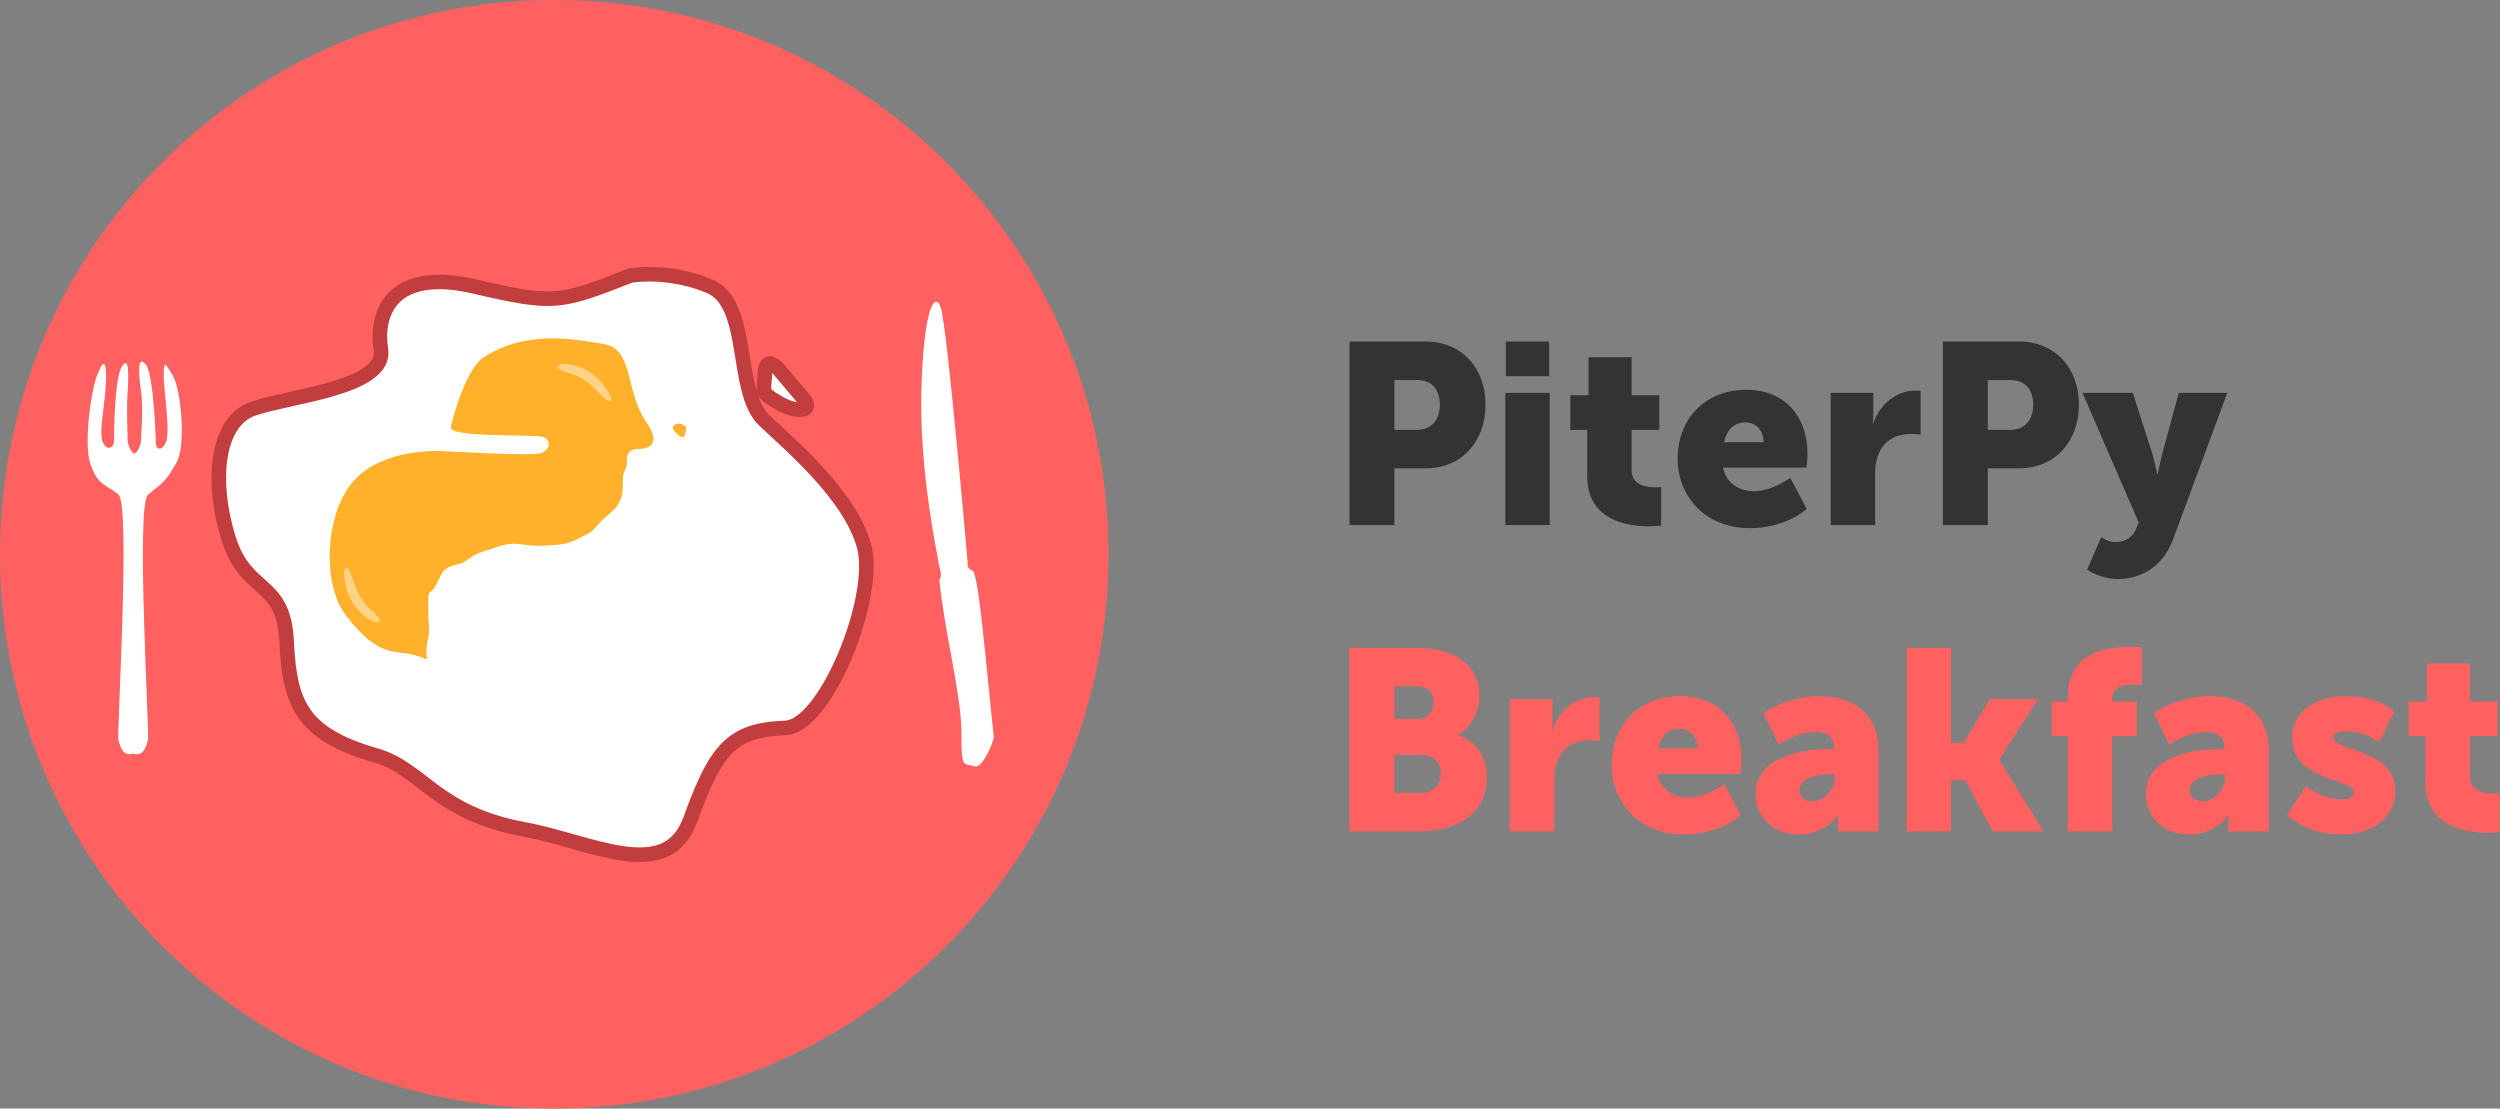 <svg width="857" height="380" viewBox="0 0 857 380" version="1.1" xmlns="http://www.w3.org/2000/svg" xmlns:xlink="http://www.w3.org/1999/xlink">
<rect x="0" y="0" width="857" height="380" fill="#808080" stroke="none"/>
<title>1</title>
<desc>Created using Figma</desc>
<g id="Canvas" transform="translate(-2226 -2129)">
<g id="1">
<g id="Ellipse">
<use xlink:href="#path0_fill" transform="translate(2226 2129)" fill="#FF6161"/>
</g>
<g id="Vector 4">
<use xlink:href="#path1_fill" transform="matrix(0.994 -0.105 0.105 0.994 2537 2233.47)" fill="#FFFFFF"/>
<mask id="mask0_outline_out">
<rect id="mask0_outline_inv" fill="white" x="-6" y="-5" width="26" height="170" transform="matrix(0.994 -0.105 0.105 0.994 2537 2233.47)"/>
<use xlink:href="#path1_fill" fill="black" transform="matrix(0.994 -0.105 0.105 0.994 2537 2233.47)"/>
</mask>
<g mask="url(#mask0_outline_out)">
<use xlink:href="#path2_stroke_2x" transform="matrix(0.994 -0.105 0.105 0.994 2537 2233.47)" fill="#C23E3E"/>
</g>
</g>
<g id="Vector">
<use xlink:href="#path3_fill" transform="translate(2301 2223)" fill="#FFFFFF"/>
<use xlink:href="#path4_fill" transform="translate(2301 2223)" fill="#FFFFFF"/>
<use xlink:href="#path5_stroke" transform="translate(2301 2223)" fill="#C23E3E"/>
</g>
<g id="Group">
<g id="Vector">
<use xlink:href="#path6_fill" transform="translate(2339 2245)" fill="#FFB12B"/>
<mask id="mask1_outline_out">
<rect id="mask1_outline_inv" fill="white" x="-2" y="-3" width="115" height="116" transform="translate(2339 2245)"/>
<use xlink:href="#path6_fill" fill="black" transform="translate(2339 2245)"/>
</mask>
<g mask="url(#mask1_outline_out)">
<use xlink:href="#path7_stroke_2x" transform="translate(2339 2245)" fill="#8F600E"/>
</g>
</g>
<g id="Vector 3">
<use xlink:href="#path8_fill" transform="translate(2456.63 2274.24)" fill="#FFB12B"/>
<mask id="mask2_outline_out">
<rect id="mask2_outline_inv" fill="white" x="-3" y="-3" width="10" height="10" transform="translate(2456.63 2274.24)"/>
<use xlink:href="#path8_fill" fill="black" transform="translate(2456.63 2274.24)"/>
</mask>
<g mask="url(#mask2_outline_out)">
<use xlink:href="#path9_stroke_2x" transform="translate(2456.63 2274.24)" fill="#8F600E"/>
</g>
</g>
<g id="Vector 2">
<use xlink:href="#path10_fill" transform="translate(2417.1 2253.73)" fill="#FFD387"/>
</g>
<g id="Vector 2.1">
<use xlink:href="#path11_fill" transform="matrix(-0.905 -0.426 0.424 -0.906 2355.73 2342.91)" fill="#FFD387"/>
</g>
</g>
<g id="Vector 3">
<mask id="mask3_outline_out">
<rect id="mask3_outline_inv" fill="white" x="-2" y="-2" width="118" height="115" transform="translate(2378.6 2288.85)"/>
<use xlink:href="#path12_fill" fill="black" transform="translate(2378.6 2288.85)"/>
</mask>
<g mask="url(#mask3_outline_out)">
<use xlink:href="#path13_stroke_2x" transform="translate(2378.6 2288.85)" fill="#692F27"/>
</g>
</g>
<g id="Mask Group">
<mask id="mask4_alpha" mask-type="alpha">
<g id="Vector 3">
<use xlink:href="#path12_fill" transform="translate(2378.6 2288.85)" fill="#EB7E6D"/>
</g>
</mask>
<g id="Vector 3" mask="url(#mask4_alpha)">
<use xlink:href="#path14_fill" transform="translate(2375.65 2287.99)" fill="#E35D49"/>
</g>
<g id="Vector 3" mask="url(#mask4_alpha)">
<use xlink:href="#path15_fill" transform="translate(2372.46 2286.75)" fill="#E86C58"/>
</g>
<g id="Vector 3" mask="url(#mask4_alpha)">
<use xlink:href="#path16_fill" transform="translate(2429.17 2298.7)" fill="#F29B8D"/>
</g>
<g id="Vector 3" mask="url(#mask4_alpha)">
<use xlink:href="#path17_fill" transform="translate(2369.55 2352.28)" fill="#E86C58"/>
</g>
<g id="Vector 3" mask="url(#mask4_alpha)">
<use xlink:href="#path18_fill" transform="translate(2430.29 2368.77)" fill="#E6B8B0"/>
</g>
<g id="Vector 4" mask="url(#mask4_alpha)">
<use xlink:href="#path19_fill" transform="translate(2385.87 2284.61)" fill="#FFC8BF"/>
</g>
<g id="Vector 5" mask="url(#mask4_alpha)">
<use xlink:href="#path20_fill" transform="translate(2413.82 2295.75)" fill="#FFD3CC"/>
</g>
<g id="Vector 6" mask="url(#mask4_alpha)">
<use xlink:href="#path21_fill" transform="translate(2370.9 2318.47)" fill="#FFA799"/>
</g>
<g id="Vector 3" mask="url(#mask4_alpha)">
<use xlink:href="#path22_fill" transform="translate(2370.87 2381.72)" fill="#F2DDDA" fill-opacity="0.9"/>
</g>
</g>
<g id="PiterPy">
<use xlink:href="#path23_fill" transform="translate(2688.6 2246.08)" fill="#333333"/>
<use xlink:href="#path24_fill" transform="translate(2688.6 2246.08)" fill="#333333"/>
<use xlink:href="#path25_fill" transform="translate(2688.6 2246.08)" fill="#333333"/>
<use xlink:href="#path26_fill" transform="translate(2688.6 2246.08)" fill="#333333"/>
<use xlink:href="#path27_fill" transform="translate(2688.6 2246.08)" fill="#333333"/>
<use xlink:href="#path28_fill" transform="translate(2688.6 2246.08)" fill="#333333"/>
<use xlink:href="#path29_fill" transform="translate(2688.6 2246.08)" fill="#333333"/>
</g>
<g id="Breakfast">
<use xlink:href="#path30_fill" transform="translate(2688.6 2350.73)" fill="#FF6161"/>
<use xlink:href="#path31_fill" transform="translate(2688.6 2350.73)" fill="#FF6161"/>
<use xlink:href="#path32_fill" transform="translate(2688.6 2350.73)" fill="#FF6161"/>
<use xlink:href="#path33_fill" transform="translate(2688.6 2350.73)" fill="#FF6161"/>
<use xlink:href="#path34_fill" transform="translate(2688.6 2350.73)" fill="#FF6161"/>
<use xlink:href="#path35_fill" transform="translate(2688.6 2350.73)" fill="#FF6161"/>
<use xlink:href="#path36_fill" transform="translate(2688.6 2350.73)" fill="#FF6161"/>
<use xlink:href="#path37_fill" transform="translate(2688.6 2350.73)" fill="#FF6161"/>
<use xlink:href="#path38_fill" transform="translate(2688.6 2350.73)" fill="#FF6161"/>
</g>
<g id="Vector">
<use xlink:href="#path39_fill" transform="matrix(0.966 -0.258 0.259 0.966 2234 2261.11)" fill="#FFFFFF"/>
<mask id="mask5_outline_out">
<rect id="mask5_outline_inv" fill="white" x="-6" y="-6" width="62" height="144" transform="matrix(0.966 -0.258 0.259 0.966 2234 2261.11)"/>
<use xlink:href="#path39_fill" fill="black" transform="matrix(0.966 -0.258 0.259 0.966 2234 2261.11)"/>
</mask>
<g mask="url(#mask5_outline_out)">
<use xlink:href="#path40_stroke_2x" transform="matrix(0.966 -0.258 0.259 0.966 2234 2261.11)" fill="#C23E3E"/>
</g>
</g>
</g>
</g>
<defs>
<path id="path0_fill" d="M 380 190C 380 294.934 294.934 380 190 380C 85.066 380 0 294.934 0 190C 0 85.066 85.066 0 190 0C 294.934 0 380 85.066 380 190Z"/>
<path id="path1_fill" d="M 11.323 89.792C 11.323 89.792 12.863 8.378 11.323 2.145C 9.782 -4.088 5.316 2.703 1.712 29.917C -1.893 57.131 1.315 87.394 1.315 87.394C 1.248 91.213 2.537 92.89 1.052 95.12C 0.876 112.525 4.408 135.109 3.077 147.699C 1.719 160.54 2.632 158.257 6.319 159.856C 9.071 161.049 13.956 151.597 13.956 150.532C 13.868 125.756 14.746 94.054 12.639 92.989C 10.533 91.923 11.41 90.413 11.323 89.792Z"/>
<path id="path2_stroke_2x" d="M 11.323 2.145L 6.469 3.345L 6.469 3.345L 11.323 2.145ZM 11.323 89.792L 6.324 89.697L 6.316 90.096L 6.372 90.491L 11.323 89.792ZM 13.956 150.532L 18.956 150.532L 18.956 150.523L 18.956 150.514L 13.956 150.532ZM 6.319 159.856L 4.33 164.443L 4.33 164.443L 6.319 159.856ZM 3.077 147.699L 8.049 148.224L 8.049 148.224L 3.077 147.699ZM 1.052 95.12L -3.109 92.348L -3.933 93.584L -3.948 95.069L 1.052 95.12ZM 1.712 29.917L -3.245 29.26L 1.712 29.917ZM 1.315 87.394L 6.315 87.483L 6.32 87.174L 6.287 86.867L 1.315 87.394ZM 6.469 3.345C 6.455 3.288 6.517 3.595 6.592 4.546C 6.658 5.389 6.717 6.508 6.768 7.887C 6.871 10.639 6.937 14.275 6.973 18.512C 7.045 26.977 6.997 37.703 6.901 48.26C 6.804 58.812 6.66 69.172 6.54 76.896C 6.48 80.757 6.426 83.958 6.387 86.194C 6.367 87.312 6.351 88.188 6.34 88.785C 6.335 89.083 6.331 89.311 6.328 89.465C 6.326 89.542 6.325 89.6 6.325 89.639C 6.324 89.658 6.324 89.673 6.324 89.683C 6.324 89.688 6.324 89.691 6.324 89.694C 6.324 89.695 6.324 89.696 6.324 89.696C 6.324 89.697 6.324 89.697 11.323 89.792C 16.322 89.886 16.322 89.886 16.322 89.885C 16.322 89.885 16.322 89.884 16.322 89.882C 16.322 89.88 16.322 89.876 16.322 89.871C 16.322 89.861 16.323 89.846 16.323 89.826C 16.324 89.787 16.325 89.728 16.326 89.651C 16.329 89.496 16.333 89.266 16.339 88.967C 16.35 88.368 16.366 87.489 16.385 86.369C 16.424 84.128 16.478 80.92 16.539 77.051C 16.659 69.315 16.804 58.932 16.9 48.351C 16.996 37.776 17.045 26.98 16.972 18.427C 16.936 14.154 16.869 10.408 16.761 7.514C 16.708 6.07 16.642 4.801 16.561 3.767C 16.489 2.841 16.383 1.781 16.177 0.945L 6.469 3.345ZM 6.372 90.491C 6.293 89.936 6.347 89.526 6.349 89.509C 6.352 89.485 6.36 89.429 6.325 89.658C 6.281 89.95 6.158 90.745 6.245 91.688C 6.342 92.718 6.681 93.905 7.49 95.036C 8.276 96.134 9.309 96.907 10.383 97.45L 14.896 88.527C 14.917 88.537 15.269 88.722 15.624 89.218C 15.799 89.462 15.939 89.735 16.04 90.021C 16.138 90.304 16.183 90.558 16.202 90.759C 16.235 91.114 16.183 91.349 16.213 91.149C 16.216 91.128 16.22 91.106 16.225 91.074C 16.229 91.045 16.235 91.005 16.241 90.964C 16.253 90.885 16.271 90.761 16.287 90.619C 16.303 90.478 16.322 90.276 16.327 90.038C 16.333 89.804 16.328 89.476 16.273 89.093L 6.372 90.491ZM 10.383 97.45C 9.361 96.933 8.833 96.204 8.643 95.913C 8.425 95.58 8.33 95.323 8.309 95.266C 8.267 95.153 8.304 95.223 8.372 95.612C 8.501 96.35 8.627 97.55 8.731 99.251C 8.937 102.61 9.028 107.326 9.055 112.893C 9.082 118.44 9.047 124.73 9.01 131.21C 8.973 137.677 8.934 144.328 8.956 150.549L 18.956 150.514C 18.934 144.347 18.973 137.745 19.01 131.267C 19.047 124.801 19.082 118.454 19.055 112.844C 19.027 107.256 18.937 102.299 18.712 98.639C 18.601 96.831 18.449 95.187 18.223 93.89C 18.113 93.261 17.953 92.517 17.692 91.81C 17.562 91.456 17.352 90.959 17.014 90.441C 16.703 89.966 16.05 89.11 14.896 88.527L 10.383 97.45ZM 8.956 150.532C 8.956 150.134 9.008 149.837 9.03 149.722C 9.057 149.582 9.083 149.486 9.093 149.45C 9.113 149.381 9.116 149.384 9.079 149.478C 9.009 149.661 8.873 149.974 8.664 150.397C 8.25 151.239 7.66 152.292 7.01 153.266C 6.322 154.298 5.743 154.974 5.392 155.279C 5.213 155.435 5.32 155.293 5.708 155.15C 6.167 154.981 7.169 154.774 8.308 155.268L 4.33 164.443C 6.157 165.235 7.914 164.995 9.167 164.533C 10.348 164.097 11.288 163.404 11.955 162.825C 13.294 161.66 14.452 160.13 15.329 158.815C 16.244 157.443 17.048 156.008 17.636 154.815C 17.928 154.221 18.195 153.63 18.402 153.096C 18.504 152.833 18.615 152.524 18.708 152.2C 18.767 151.993 18.956 151.333 18.956 150.532L 8.956 150.532ZM 8.308 155.268C 7.61 154.966 6.999 154.765 6.538 154.623C 5.961 154.445 5.911 154.438 5.771 154.387C 5.718 154.368 6.056 154.478 6.465 154.809C 6.94 155.195 7.249 155.661 7.415 156.054C 7.613 156.526 7.443 156.532 7.49 154.938C 7.532 153.532 7.709 151.437 8.049 148.224L -1.895 147.173C -2.235 150.381 -2.452 152.816 -2.506 154.643C -2.554 156.283 -2.52 158.226 -1.802 159.932C -1.377 160.943 -0.729 161.85 0.165 162.576C 0.993 163.247 1.831 163.596 2.361 163.788C 2.804 163.949 3.419 164.126 3.593 164.179C 3.882 164.269 4.106 164.346 4.33 164.443L 8.308 155.268ZM 8.049 148.224C 8.771 141.393 8.169 132.116 7.484 122.846C 6.781 113.341 5.967 103.608 6.052 95.17L -3.948 95.069C -4.038 104.036 -3.175 114.298 -2.489 123.583C -1.785 133.104 -1.287 141.414 -1.895 147.173L 8.049 148.224ZM 6.668 30.573C 8.461 17.035 10.417 9.069 11.922 5.374C 12.29 4.47 12.55 4.03 12.652 3.884C 12.885 3.55 12.395 4.476 10.972 4.857C 10.092 5.093 9.096 5.045 8.179 4.647C 7.348 4.285 6.87 3.763 6.66 3.491C 6.301 3.028 6.335 2.802 6.469 3.345L 16.177 0.945C 15.926 -0.07 15.482 -1.447 14.571 -2.626C 14.084 -3.256 13.31 -4.026 12.166 -4.524C 10.936 -5.059 9.61 -5.13 8.384 -4.802C 6.269 -4.235 5.025 -2.659 4.459 -1.849C 3.76 -0.851 3.172 0.346 2.66 1.602C 0.646 6.548 -1.434 15.584 -3.245 29.26L 6.668 30.573ZM 5.213 97.892C 6.864 95.413 6.879 93.084 6.686 91.31C 6.494 89.554 6.288 88.977 6.315 87.483L -3.684 87.305C -3.725 89.63 -3.32 91.801 -3.255 92.395C -3.212 92.795 -3.242 92.809 -3.221 92.681C -3.208 92.607 -3.186 92.522 -3.154 92.442C -3.122 92.365 -3.099 92.332 -3.109 92.348L 5.213 97.892ZM 1.315 87.394C 6.287 86.867 6.287 86.867 6.288 86.868C 6.288 86.868 6.288 86.868 6.288 86.868C 6.287 86.867 6.287 86.867 6.287 86.866C 6.287 86.863 6.287 86.859 6.286 86.853C 6.285 86.841 6.283 86.822 6.28 86.796C 6.275 86.744 6.267 86.663 6.256 86.555C 6.234 86.338 6.203 86.012 6.164 85.584C 6.085 84.729 5.976 83.468 5.856 81.867C 5.616 78.662 5.332 74.101 5.159 68.701C 4.812 57.865 4.917 43.799 6.668 30.573L -3.245 29.26C -5.098 43.249 -5.191 57.921 -4.836 69.021C -4.657 74.588 -4.364 79.293 -4.116 82.614C -3.991 84.275 -3.878 85.591 -3.795 86.497C -3.753 86.95 -3.719 87.3 -3.695 87.54C -3.684 87.66 -3.674 87.753 -3.668 87.817C -3.664 87.849 -3.662 87.873 -3.66 87.891C -3.659 87.9 -3.658 87.906 -3.658 87.912C -3.658 87.914 -3.657 87.916 -3.657 87.918C -3.657 87.918 -3.657 87.919 -3.657 87.92C -3.657 87.921 -3.657 87.921 1.315 87.394Z"/>
<path id="path3_fill" d="M 141.022 0.499L 141.102 0.468C 145.479 -0.32 157.063 -0.68 168.377 4.184C 182.52 10.265 176.665 40.098 186.887 49.996C 194.617 57.481 216.418 75.339 221.244 93.366C 225.909 110.793 208.007 155.013 194.305 155.524C 175.72 156.217 170.465 162.698 161.642 186.94C 153.525 209.246 127.861 194.591 104.735 190.318C 74.283 184.692 69.866 169.574 53.888 164.982C 28.264 157.618 24.255 147.078 23.245 125.796C 22.235 104.514 9.439 109.919 3.378 90.664C -2.683 71.409 -1 50.464 11.796 46.073C 24.592 41.681 57.592 38.979 55.572 25.804C 53.551 12.63 59.949 -2.234 87.561 4.184C 115.143 10.596 116.853 9.928 141.022 0.499Z"/>
<path id="path4_fill" d="M 187.223 33.781C 187.493 28.106 191.152 31.416 192.948 33.781C 194.07 35.132 197.123 38.781 200.356 42.564C 204.397 47.294 197.662 47.631 191.601 43.916C 185.54 40.2 186.887 40.875 187.223 33.781Z"/>
<path id="path5_stroke" d="M 141.102 0.468L 140.659 -1.992L 140.419 -1.949L 140.193 -1.861L 141.102 0.468ZM 141.022 0.499L 141.931 2.828L 141.931 2.828L 141.022 0.499ZM 87.561 4.184L 88.127 1.749L 87.561 4.184ZM 53.888 164.982L 54.578 162.58L 53.888 164.982ZM 104.735 190.318L 104.28 192.777L 104.28 192.777L 104.735 190.318ZM 161.642 186.94L 163.992 187.795L 163.992 187.795L 161.642 186.94ZM 194.305 155.524L 194.399 158.022L 194.305 155.524ZM 221.244 93.366L 218.829 94.013L 221.244 93.366ZM 186.887 49.996L 188.626 48.2L 188.626 48.2L 186.887 49.996ZM 168.377 4.184L 169.364 1.887L 169.364 1.887L 168.377 4.184ZM 192.948 33.781L 190.957 35.293L 190.99 35.337L 191.025 35.379L 192.948 33.781ZM 187.223 33.781L 184.726 33.663L 187.223 33.781ZM 200.356 42.564L 198.455 44.188L 200.356 42.564ZM 140.193 -1.861L 140.114 -1.83L 141.931 2.828L 142.01 2.797L 140.193 -1.861ZM 140.114 -1.83C 127.904 2.934 121.822 5.281 115.375 5.79C 108.934 6.298 102.001 4.974 88.127 1.749L 86.995 6.619C 100.703 9.806 108.416 11.354 115.768 10.774C 123.114 10.195 129.971 7.494 141.931 2.828L 140.114 -1.83ZM 88.127 1.749C 73.951 -1.546 64.412 0.437 58.732 5.835C 53.103 11.185 52.026 19.177 53.1 26.183L 58.043 25.425C 57.097 19.257 58.209 13.23 62.176 9.459C 66.094 5.736 73.559 3.496 86.995 6.619L 88.127 1.749ZM 53.1 26.183C 53.407 28.184 52.524 30.003 49.919 31.885C 47.263 33.805 43.261 35.42 38.523 36.837C 33.828 38.242 28.659 39.384 23.778 40.465C 18.97 41.53 14.348 42.554 10.985 43.708L 12.608 48.437C 15.643 47.396 19.944 46.435 24.859 45.347C 29.701 44.274 35.055 43.094 39.957 41.627C 44.816 40.173 49.485 38.368 52.848 35.938C 56.262 33.471 58.746 30.012 58.043 25.425L 53.1 26.183ZM 10.985 43.708C 3.303 46.345 -0.631 53.823 -1.955 62.414C -3.29 71.073 -2.122 81.518 0.993 91.415L 5.763 89.913C 2.817 80.555 1.796 70.9 2.987 63.175C 4.188 55.382 7.494 50.193 12.608 48.437L 10.985 43.708ZM 0.993 91.415C 4.251 101.763 9.472 105.632 13.523 109.319C 15.495 111.113 17.114 112.794 18.345 115.182C 19.576 117.57 20.508 120.851 20.748 125.915L 25.742 125.678C 25.478 120.101 24.431 116.076 22.789 112.891C 21.147 109.704 19 107.543 16.888 105.621C 12.774 101.877 8.566 98.82 5.763 89.913L 0.993 91.415ZM 20.748 125.915C 21.255 136.585 22.512 145.188 27.285 152.038C 32.101 158.949 40.17 163.641 53.197 167.385L 54.578 162.58C 41.982 158.96 35.234 154.7 31.387 149.179C 27.498 143.598 26.246 136.29 25.742 125.678L 20.748 125.915ZM 53.197 167.385C 60.625 169.52 65.179 173.989 72.407 179.28C 79.546 184.506 88.606 189.881 104.28 192.777L 105.189 187.86C 90.411 185.13 82.037 180.132 75.36 175.245C 68.772 170.422 63.128 165.037 54.578 162.58L 53.197 167.385ZM 104.28 192.777C 109.924 193.82 115.739 195.499 121.565 197.137C 127.326 198.756 133.119 200.341 138.479 201.073C 143.824 201.803 149.052 201.734 153.573 199.772C 158.214 197.759 161.768 193.904 163.992 187.795L 159.293 186.085C 157.457 191.129 154.76 193.807 151.583 195.186C 148.287 196.616 144.131 196.799 139.155 196.119C 134.193 195.442 128.727 193.956 122.918 192.323C 117.174 190.708 111.108 188.954 105.189 187.86L 104.28 192.777ZM 163.992 187.795C 168.424 175.617 171.788 168.46 176.08 164.169C 180.175 160.077 185.383 158.358 194.399 158.022L 194.212 153.026C 184.643 153.382 177.93 155.251 172.546 160.633C 167.358 165.817 163.683 174.022 159.293 186.085L 163.992 187.795ZM 194.399 158.022C 196.771 157.934 199.02 156.913 201.05 155.449C 203.091 153.977 205.06 151.952 206.916 149.593C 210.629 144.873 214.108 138.539 216.966 131.759C 219.829 124.967 222.114 117.619 223.387 110.818C 224.648 104.086 224.97 97.615 223.659 92.72L 218.829 94.013C 219.851 97.831 219.685 103.423 218.472 109.898C 217.273 116.306 215.101 123.312 212.359 129.817C 209.611 136.335 206.338 142.241 202.986 146.501C 201.31 148.631 199.669 150.281 198.126 151.393C 196.573 152.513 195.265 152.986 194.212 153.026L 194.399 158.022ZM 223.659 92.72C 221.083 83.097 214.074 73.755 206.997 66.038C 199.92 58.322 192.335 51.791 188.626 48.2L 185.148 51.792C 189.169 55.686 196.35 61.827 203.312 69.418C 210.274 77.008 216.579 85.609 218.829 94.013L 223.659 92.72ZM 188.626 48.2C 186.576 46.215 185.168 43.047 184.091 38.891C 183.018 34.747 182.377 30.082 181.568 25.246C 180.777 20.521 179.827 15.651 178.103 11.547C 176.364 7.408 173.714 3.758 169.364 1.887L 167.39 6.481C 170.111 7.651 172.033 10.01 173.493 13.484C 174.968 16.994 175.845 21.34 176.636 26.071C 177.409 30.691 178.105 35.72 179.251 40.144C 180.393 44.555 182.087 48.828 185.148 51.792L 188.626 48.2ZM 169.364 1.887C 157.515 -3.207 145.419 -2.849 140.659 -1.992L 141.545 2.929C 145.539 2.209 156.611 1.847 167.39 6.481L 169.364 1.887ZM 194.939 32.269C 194.421 31.588 193.759 30.823 193.03 30.149C 192.343 29.514 191.41 28.784 190.345 28.409C 189.789 28.213 189.073 28.069 188.284 28.195C 187.445 28.33 186.701 28.743 186.127 29.375C 185.106 30.501 184.8 32.117 184.726 33.663L 189.721 33.9C 189.748 33.317 189.816 32.953 189.875 32.748C 189.936 32.536 189.96 32.591 189.83 32.734C 189.666 32.915 189.396 33.081 189.075 33.132C 188.804 33.176 188.651 33.113 188.681 33.124C 188.709 33.134 188.818 33.18 189.008 33.31C 189.191 33.435 189.403 33.606 189.637 33.822C 190.108 34.257 190.577 34.792 190.957 35.293L 194.939 32.269ZM 184.726 33.663C 184.644 35.387 184.508 36.547 184.421 37.637C 184.344 38.602 184.274 39.761 184.632 40.878C 185.034 42.132 185.845 42.998 186.762 43.723C 187.626 44.406 188.825 45.146 190.294 46.047L 192.908 41.784C 191.347 40.827 190.441 40.258 189.863 39.801C 189.594 39.588 189.474 39.459 189.423 39.394C 189.411 39.379 189.404 39.369 189.4 39.362C 189.396 39.356 189.394 39.353 189.394 39.352C 189.393 39.352 189.394 39.353 189.394 39.354C 189.395 39.355 189.394 39.355 189.394 39.352C 189.373 39.287 189.324 39.052 189.405 38.033C 189.476 37.138 189.634 35.722 189.721 33.9L 184.726 33.663ZM 190.294 46.047C 193.584 48.064 197.346 49.186 200.038 48.892C 201.278 48.757 203.417 48.139 203.972 45.893C 204.22 44.889 204.017 43.935 203.694 43.165C 203.37 42.394 202.864 41.651 202.257 40.94L 198.455 44.188C 198.858 44.66 199.025 44.962 199.083 45.1C 199.142 45.24 199.028 45.059 199.118 44.693C 199.357 43.725 200.191 43.846 199.496 43.922C 198.315 44.05 195.679 43.483 192.908 41.784L 190.294 46.047ZM 202.257 40.94C 199.033 37.167 195.987 33.528 194.871 32.184L 191.025 35.379C 192.153 36.737 195.214 40.395 198.455 44.188L 202.257 40.94Z"/>
<path id="path6_fill" d="M 41.518 30.394C 43.614 21.505 48.06 9.551 52.632 6.588C 67.643 -3.14 83.72 0.332 93.972 1.931C 104.225 3.53 101.286 18.215 108.524 28.634C 113.501 35.797 110.125 37.922 105.548 37.922C 102.143 37.922 101.799 40.466 101.91 42.235C 102.181 43.812 100.749 45.621 100.587 47.543C 100.309 50.836 100.957 53.468 98.933 56.831C 97.852 58.629 95.684 60.251 93.972 61.808C 92.088 63.522 90.454 66.256 87.689 67.447C 85.569 68.36 83.113 69.953 80.413 70.433C 77.997 70.862 74.075 71.096 71.153 71.096C 68.053 71.096 64.531 70.138 61.892 70.433C 58.576 70.804 55.28 72.358 52.632 73.087C 49.154 74.044 47.813 75.736 45.356 77.068C 42.674 77.886 40.837 77.731 38.742 80.053C 36.756 83.666 35.996 86.02 34.773 86.688C 33.052 87.629 34.162 91.528 33.781 95.313C 34.443 102.028 33.805 102.469 33.451 104.27C 32.067 113.689 37.319 109.01 23.198 107.588C 17.158 106.979 11.954 103.275 5.339 94.65C -1.275 86.025 -2.267 66.12 5.339 52.851C 12.946 39.581 30.474 38.586 37.419 38.586C 39.267 38.586 69.534 40.543 72.656 39.243C 75.777 37.944 75.731 35.011 73.425 33.857C 71.118 32.703 40.615 34.22 41.518 30.394Z"/>
<path id="path7_stroke_2x" d="M 52.632 6.588L 53.72 8.266L 53.72 8.266L 52.632 6.588ZM 41.518 30.394L 43.464 30.854L 43.464 30.854L 41.518 30.394ZM 5.339 52.851L 3.604 51.856L 3.604 51.856L 5.339 52.851ZM 5.339 94.65L 3.752 95.867L 3.752 95.867L 5.339 94.65ZM 23.198 107.588L 22.998 109.577L 22.998 109.577L 23.198 107.588ZM 101.91 42.235L 99.913 42.359L 99.92 42.467L 99.939 42.574L 101.91 42.235ZM 105.548 37.922L 105.548 39.922L 105.548 39.922L 105.548 37.922ZM 108.524 28.634L 110.167 27.492L 110.167 27.492L 108.524 28.634ZM 93.972 1.931L 93.664 3.907L 93.664 3.907L 93.972 1.931ZM 34.773 86.688L 33.814 84.933L 33.814 84.933L 34.773 86.688ZM 38.742 80.053L 37.257 78.713L 37.102 78.886L 36.989 79.09L 38.742 80.053ZM 45.356 77.068L 45.94 78.981L 46.133 78.922L 46.31 78.826L 45.356 77.068ZM 52.632 73.087L 53.163 75.015L 53.163 75.015L 52.632 73.087ZM 61.892 70.433L 62.115 72.42L 62.115 72.42L 61.892 70.433ZM 80.413 70.433L 80.763 72.402L 80.763 72.402L 80.413 70.433ZM 87.689 67.447L 86.898 65.61L 86.898 65.61L 87.689 67.447ZM 93.972 61.808L 92.627 60.328L 92.627 60.328L 93.972 61.808ZM 98.933 56.831L 97.219 55.8L 97.219 55.8L 98.933 56.831ZM 100.587 47.543L 98.594 47.375L 98.594 47.375L 100.587 47.543ZM 33.781 95.313L 31.791 95.113L 31.771 95.311L 31.791 95.509L 33.781 95.313ZM 33.451 104.27L 31.488 103.884L 31.479 103.931L 31.472 103.98L 33.451 104.27ZM 73.425 33.857L 74.32 32.069L 74.32 32.069L 73.425 33.857ZM 72.656 39.243L 73.425 41.09L 73.425 41.09L 72.656 39.243ZM 51.545 4.909C 50.056 5.874 48.738 7.448 47.586 9.215C 46.413 11.015 45.313 13.172 44.312 15.471C 42.312 20.068 40.642 25.395 39.571 29.935L 43.464 30.854C 44.49 26.504 46.091 21.409 47.98 17.067C 48.925 14.895 49.925 12.952 50.937 11.399C 51.97 9.814 52.922 8.783 53.72 8.266L 51.545 4.909ZM 37.419 36.586C 33.869 36.586 27.52 36.837 21.039 38.831C 14.554 40.826 7.748 44.628 3.604 51.856L 7.074 53.845C 10.538 47.804 16.299 44.474 22.215 42.654C 28.137 40.832 34.024 40.586 37.419 40.586L 37.419 36.586ZM 3.604 51.856C -0.417 58.871 -2.122 67.539 -1.993 75.524C -1.866 83.46 0.082 91.08 3.752 95.867L 6.926 93.433C 3.983 89.594 2.127 82.949 2.006 75.46C 1.887 68.019 3.489 60.1 7.074 53.845L 3.604 51.856ZM 3.752 95.867C 10.469 104.626 16.117 108.885 22.998 109.577L 23.399 105.598C 18.198 105.074 13.438 101.924 6.926 93.433L 3.752 95.867ZM 103.906 42.111C 103.857 41.335 103.947 40.751 104.14 40.419C 104.214 40.292 104.305 40.198 104.453 40.12C 104.616 40.035 104.943 39.922 105.548 39.922L 105.548 35.922C 103.263 35.922 101.597 36.833 100.681 38.411C 99.878 39.793 99.852 41.366 99.913 42.359L 103.906 42.111ZM 110.167 27.492C 106.799 22.645 105.834 16.887 104.304 11.435C 103.57 8.819 102.675 6.211 101.173 4.139C 99.601 1.971 97.404 0.442 94.281 -0.045L 93.664 3.907C 95.667 4.219 96.947 5.125 97.934 6.487C 98.991 7.944 99.735 9.957 100.453 12.515C 101.826 17.411 103.011 24.203 106.882 29.775L 110.167 27.492ZM 94.281 -0.045C 84.206 -1.616 67.307 -5.305 51.545 4.909L 53.72 8.266C 67.978 -0.974 83.234 2.28 93.664 3.907L 94.281 -0.045ZM 35.733 88.443C 36.391 88.083 36.873 87.561 37.238 87.066C 37.605 86.57 37.933 85.992 38.241 85.406C 38.923 84.11 39.484 82.855 40.495 81.017L 36.989 79.09C 36.014 80.864 35.202 82.593 34.701 83.544C 34.418 84.082 34.203 84.443 34.021 84.689C 33.839 84.936 33.767 84.959 33.814 84.933L 35.733 88.443ZM 40.227 81.393C 41.83 79.617 42.685 79.974 45.94 78.981L 44.773 75.155C 42.662 75.799 39.845 75.846 37.257 78.713L 40.227 81.393ZM 46.31 78.826C 47.627 78.111 48.826 77.189 49.711 76.607C 50.668 75.977 51.681 75.423 53.163 75.015L 52.102 71.158C 50.106 71.707 48.709 72.478 47.512 73.266C 46.242 74.102 45.542 74.692 44.403 75.309L 46.31 78.826ZM 53.163 75.015C 54.553 74.633 56.203 74.006 57.647 73.522C 59.181 73.008 60.672 72.582 62.115 72.42L 61.67 68.445C 59.796 68.655 57.981 69.191 56.376 69.729C 54.682 70.297 53.36 70.812 52.102 71.158L 53.163 75.015ZM 62.115 72.42C 63.161 72.303 64.469 72.431 66.098 72.638C 67.63 72.832 69.444 73.096 71.153 73.096L 71.153 69.096C 69.762 69.096 68.265 68.881 66.602 68.67C 65.034 68.471 63.263 68.267 61.67 68.445L 62.115 72.42ZM 71.153 73.096C 74.133 73.096 78.185 72.86 80.763 72.402L 80.063 68.464C 77.809 68.864 74.017 69.096 71.153 69.096L 71.153 73.096ZM 80.763 72.402C 82.371 72.116 83.847 71.511 85.12 70.912C 86.533 70.247 87.419 69.741 88.48 69.284L 86.898 65.61C 85.839 66.066 84.437 66.813 83.417 67.293C 82.257 67.838 81.155 68.27 80.063 68.464L 80.763 72.402ZM 88.48 69.284C 90.237 68.528 91.561 67.312 92.614 66.198C 93.134 65.647 93.642 65.062 94.075 64.578C 94.529 64.07 94.928 63.642 95.318 63.287L 92.627 60.328C 92.075 60.83 91.562 61.387 91.093 61.911C 90.604 62.459 90.177 62.953 89.707 63.45C 88.782 64.428 87.906 65.176 86.898 65.61L 88.48 69.284ZM 95.318 63.287C 95.724 62.918 96.158 62.544 96.627 62.138C 97.087 61.74 97.575 61.315 98.048 60.877C 98.975 60.019 99.957 59.01 100.647 57.863L 97.219 55.8C 96.828 56.451 96.185 57.151 95.331 57.942C 94.912 58.329 94.47 58.715 94.008 59.114C 93.555 59.507 93.077 59.919 92.627 60.328L 95.318 63.287ZM 100.647 57.863C 101.851 55.862 102.263 54.052 102.408 52.329C 102.478 51.5 102.486 50.683 102.496 49.937C 102.506 49.169 102.517 48.454 102.58 47.711L 98.594 47.375C 98.518 48.279 98.506 49.127 98.496 49.885C 98.486 50.663 98.478 51.332 98.422 51.993C 98.316 53.25 98.04 54.437 97.219 55.8L 100.647 57.863ZM 102.58 47.711C 102.631 47.106 102.884 46.494 103.276 45.481C 103.59 44.669 104.124 43.312 103.881 41.896L 99.939 42.574C 99.966 42.735 99.92 43.07 99.546 44.037C 99.249 44.804 98.705 46.057 98.594 47.375L 102.58 47.711ZM 35.771 95.513C 35.976 93.482 35.787 91.24 35.775 89.915C 35.767 89.16 35.808 88.688 35.882 88.401C 35.949 88.144 35.966 88.316 35.733 88.443L 33.814 84.933C 32.721 85.531 32.231 86.543 32.009 87.4C 31.796 88.226 31.767 89.142 31.775 89.953C 31.792 91.759 31.968 93.359 31.791 95.113L 35.771 95.513ZM 35.413 104.657C 35.489 104.27 35.564 104.026 35.686 103.538C 35.8 103.076 35.914 102.546 35.986 101.839C 36.128 100.464 36.107 98.518 35.772 95.117L 31.791 95.509C 32.117 98.824 32.108 100.455 32.008 101.429C 31.959 101.898 31.888 102.235 31.804 102.573C 31.727 102.883 31.589 103.37 31.488 103.884L 35.413 104.657ZM 22.998 109.577C 26.405 109.921 28.583 110.454 29.946 110.896C 30.626 111.117 31.119 111.32 31.48 111.478C 31.713 111.58 31.771 111.609 31.976 111.7C 32.095 111.752 32.33 111.857 32.575 111.924C 32.692 111.955 33.595 112.226 34.445 111.606C 35.292 110.989 35.314 110.05 35.319 109.934C 35.332 109.683 35.306 109.43 35.294 109.306C 35.276 109.119 35.262 108.997 35.243 108.784C 35.178 108.057 35.109 106.742 35.429 104.561L 31.472 103.98C 31.101 106.508 31.169 108.14 31.259 109.14C 31.278 109.359 31.303 109.592 31.313 109.693C 31.329 109.857 31.32 109.823 31.325 109.734C 31.327 109.683 31.338 109.507 31.415 109.283C 31.498 109.039 31.687 108.667 32.089 108.374C 32.492 108.08 32.905 108.014 33.165 108.01C 33.404 108.006 33.576 108.051 33.627 108.064C 33.715 108.089 33.745 108.108 33.595 108.042C 33.532 108.014 33.259 107.89 33.086 107.815C 32.635 107.617 32.015 107.362 31.18 107.091C 29.513 106.55 27.052 105.966 23.399 105.598L 22.998 109.577ZM 105.548 39.922C 106.824 39.922 108.139 39.777 109.309 39.364C 110.486 38.95 111.659 38.209 112.366 36.937C 113.082 35.65 113.138 34.152 112.739 32.606C 112.345 31.084 111.483 29.387 110.167 27.492L 106.882 29.775C 108.054 31.462 108.636 32.717 108.866 33.608C 109.09 34.475 108.949 34.852 108.871 34.992C 108.785 35.147 108.567 35.385 107.979 35.592C 107.384 35.802 106.56 35.922 105.548 35.922L 105.548 39.922ZM 39.571 29.935C 39.343 30.902 39.669 31.765 40.197 32.368C 40.654 32.89 41.247 33.215 41.738 33.429C 42.74 33.864 44.082 34.153 45.502 34.365C 48.398 34.798 52.302 35.005 56.206 35.127C 60.094 35.248 64.183 35.288 67.289 35.367C 68.869 35.406 70.207 35.456 71.21 35.529C 71.713 35.565 72.1 35.605 72.376 35.647C 72.725 35.7 72.696 35.729 72.53 35.646L 74.32 32.069C 73.865 31.841 73.327 31.746 72.977 31.693C 72.553 31.628 72.049 31.579 71.499 31.539C 70.396 31.459 68.979 31.408 67.389 31.368C 64.155 31.286 60.243 31.25 56.33 31.129C 52.432 31.007 48.735 30.804 46.094 30.409C 44.746 30.208 43.834 29.978 43.332 29.76C 43.071 29.646 43.099 29.611 43.207 29.734C 43.386 29.938 43.58 30.364 43.464 30.854L 39.571 29.935ZM 72.53 35.646C 73.065 35.913 73.092 36.221 73.083 36.322C 73.074 36.427 72.96 36.95 71.887 37.397L 73.425 41.09C 75.473 40.237 76.896 38.644 77.068 36.669C 77.24 34.69 76.091 32.955 74.32 32.069L 72.53 35.646ZM 71.887 37.397C 71.933 37.378 71.838 37.419 71.479 37.471C 71.159 37.517 70.732 37.559 70.196 37.592C 69.127 37.659 67.729 37.689 66.094 37.689C 62.828 37.688 58.726 37.567 54.64 37.404C 46.578 37.082 38.387 36.586 37.419 36.586L 37.419 40.586C 38.299 40.586 46.166 41.069 54.48 41.401C 58.582 41.564 62.747 41.688 66.093 41.689C 67.763 41.689 69.256 41.659 70.447 41.584C 71.041 41.547 71.586 41.497 72.053 41.429C 72.481 41.367 72.988 41.272 73.425 41.09L 71.887 37.397Z"/>
<path id="path8_fill" d="M 0.963 3.037C -0.804 1.215 0.08 0.304 1.847 0C 2.73 0 2.73 0 3.908 0.607C 5.086 1.215 4.497 2.126 4.203 3.645C 3.908 5.163 2.73 4.859 0.963 3.037Z"/>
<path id="path9_stroke_2x" d="M 1.847 0L 1.847 -2L 1.676 -2L 1.508 -1.971L 1.847 0ZM 0.963 3.037L 2.399 1.645L 2.399 1.645L 0.963 3.037ZM 4.203 3.645L 2.239 3.264L 2.239 3.264L 4.203 3.645ZM 3.908 0.607L 4.825 -1.17L 4.825 -1.17L 3.908 0.607ZM 1.508 -1.971C 0.949 -1.875 0.346 -1.714 -0.202 -1.431C -0.745 -1.151 -1.387 -0.67 -1.746 0.132C -2.528 1.879 -1.401 3.472 -0.473 4.429L 2.399 1.645C 2.234 1.475 2.124 1.34 2.054 1.24C 1.982 1.14 1.964 1.092 1.965 1.096C 1.968 1.102 1.997 1.177 2 1.309C 2.003 1.448 1.976 1.609 1.905 1.766C 1.767 2.075 1.567 2.157 1.631 2.124C 1.654 2.112 1.71 2.087 1.809 2.057C 1.907 2.027 2.031 1.998 2.186 1.971L 1.508 -1.971ZM -0.473 4.429C 0.02 4.938 0.516 5.386 1.007 5.739C 1.475 6.075 2.063 6.415 2.731 6.552C 3.474 6.706 4.384 6.61 5.136 5.954C 5.795 5.379 6.053 4.608 6.166 4.025L 2.239 3.264C 2.205 3.441 2.206 3.201 2.506 2.94C 2.672 2.795 2.878 2.691 3.099 2.644C 3.306 2.6 3.464 2.619 3.539 2.635C 3.655 2.659 3.599 2.676 3.34 2.49C 3.104 2.32 2.79 2.048 2.399 1.645L -0.473 4.429ZM 6.166 4.025C 6.226 3.717 6.298 3.449 6.385 3.106C 6.46 2.812 6.569 2.377 6.602 1.933C 6.638 1.456 6.601 0.815 6.25 0.169C 5.898 -0.478 5.358 -0.895 4.825 -1.17L 2.992 2.385C 3.047 2.414 2.876 2.338 2.736 2.08C 2.596 1.824 2.615 1.619 2.613 1.636C 2.61 1.685 2.59 1.8 2.508 2.123C 2.439 2.397 2.327 2.813 2.239 3.264L 6.166 4.025ZM 4.825 -1.17C 4.323 -1.429 3.819 -1.699 3.332 -1.843C 2.746 -2.015 2.218 -2 1.847 -2L 1.847 2C 2.359 2 2.273 2.015 2.202 1.994C 2.184 1.989 2.214 1.996 2.354 2.062C 2.498 2.131 2.686 2.227 2.992 2.385L 4.825 -1.17Z"/>
<path id="path10_fill" d="M 3.338 2.986C -2.422 1.146 0.582 0 2.677 0C 9.334 0.694 13.578 3.797 17.228 9.289C 19.213 12.274 18.872 14.725 15.244 10.947C 9.345 4.804 7.783 4.405 3.338 2.986Z"/>
<path id="path11_fill" d="M 3.34 2.984C -2.423 1.146 0.582 0 2.678 0C 9.339 0.693 13.586 3.795 17.238 9.284C 19.223 12.268 18.882 14.717 15.253 10.941C 9.35 4.801 7.787 4.403 3.34 2.984Z"/>
<path id="path12_fill" d="M 76.5 0.09C 75.342 0.09 74.912 -0.385 72.014 0.845C 69.117 2.074 69.655 2.867 68.754 5.667C 68.019 9.551 67.969 13.589 66.528 17.324C 65.739 19.368 64.264 21.111 62.651 22.565C 61.166 23.904 59.844 25.374 58.387 26.738C 55.318 29.608 51.393 31.543 47.393 32.797C 45.512 33.386 43.435 33.372 41.499 33.667C 39.046 34.039 36.679 33.996 34.194 34.065C 30.126 34.178 27.16 33.353 23.32 34.637C 21.121 35.372 19.091 35.299 17.036 36.329C 15.691 37.004 13.951 38.411 12.737 39.296C 11.182 40.43 8.825 41.235 7.115 42.105C 5.341 43.008 4.479 46.661 3.019 48.039C 2.268 48.747 1.789 48.802 1.65 49.897C 1.531 50.841 1.284 52.371 1.284 53.322C 1.284 56.562 1.473 59.787 1.473 63.029C 1.473 64.988 1.291 66.677 0.846 68.585C 0.544 69.876 0 76.022 0 77.34C 0 82.153 0.563 83.837 1.389 88.497C 1.893 91.338 3.46 95.083 4.997 97.346C 6.535 99.61 10.262 103.754 15.215 104.227C 22.153 104.889 29.601 109.273 35.367 110.043C 41.133 110.812 44.665 107.117 47.393 105.629C 50.12 104.141 50.469 102.522 52.666 100.809C 58.312 96.408 56.895 94.599 56.895 87.343C 56.895 85.523 59.368 79.915 59.368 78.094C 59.368 75.011 62.653 73.159 63.43 70.799C 64.207 68.44 41.133 68.106 40.749 68.106C 40.364 68.106 38.34 64.982 41.518 64.259C 46.351 63.159 58.865 63.724 65.352 64.644C 76.104 66.168 99.181 58.536 101.872 55.025C 104.563 51.515 107.338 48.754 109.945 42.713C 112.552 36.673 113.405 30.892 113.405 27.709C 113.405 24.526 113.234 19.244 111.953 17.324C 110.672 15.404 106.869 10.868 104.947 9.626C 103.025 8.384 102.127 6.484 97.071 5.112C 92.015 3.739 94.012 3.635 89.955 1.931C 85.898 0.227 81.492 0.174 78.933 0.279C 77.747 0.327 77.711 0.09 76.5 0.09Z"/>
<path id="path13_stroke_2x" d="M 72.014 0.845L 71.233 -0.996L 72.014 0.845ZM 78.933 0.279L 78.851 -1.719L 78.851 -1.719L 78.933 0.279ZM 89.955 1.931L 89.18 3.775L 89.18 3.775L 89.955 1.931ZM 104.947 9.626L 106.033 7.946L 106.033 7.946L 104.947 9.626ZM 63.43 70.799L 61.53 70.174L 61.53 70.174L 63.43 70.799ZM 52.666 100.809L 51.436 99.232L 51.436 99.232L 52.666 100.809ZM 15.215 104.227L 15.405 102.236L 15.405 102.236L 15.215 104.227ZM 4.997 97.346L 6.652 96.222L 6.652 96.222L 4.997 97.346ZM 1.389 88.497L -0.58 88.847L -0.58 88.847L 1.389 88.497ZM 0.846 68.585L -1.102 68.131L -1.102 68.131L 0.846 68.585ZM 1.65 49.897L -0.334 49.646L -0.334 49.646L 1.65 49.897ZM 3.019 48.039L 1.647 46.584L 1.647 46.584L 3.019 48.039ZM 7.115 42.105L 8.022 43.888L 8.022 43.888L 7.115 42.105ZM 12.737 39.296L 13.916 40.912L 13.916 40.912L 12.737 39.296ZM 17.036 36.329L 16.14 34.542L 16.14 34.542L 17.036 36.329ZM 23.32 34.637L 22.686 32.74L 22.686 32.74L 23.32 34.637ZM 34.194 34.065L 34.249 36.064L 34.249 36.064L 34.194 34.065ZM 41.499 33.667L 41.799 35.644L 41.799 35.644L 41.499 33.667ZM 47.393 32.797L 46.794 30.888L 46.794 30.888L 47.393 32.797ZM 58.387 26.738L 59.753 28.198L 59.753 28.198L 58.387 26.738ZM 62.651 22.565L 63.99 24.051L 63.99 24.051L 62.651 22.565ZM 66.528 17.324L 68.394 18.044L 68.394 18.044L 66.528 17.324ZM 68.754 5.667L 66.85 5.054C 66.825 5.133 66.804 5.214 66.789 5.295L 68.754 5.667ZM 101.872 55.025L 100.285 53.808L 100.285 53.808L 101.872 55.025ZM 65.352 64.644L 65.632 62.663L 65.632 62.663L 65.352 64.644ZM 109.945 42.713L 111.781 43.506L 111.781 43.506L 109.945 42.713ZM 41.518 64.259L 41.074 62.309L 41.074 62.309L 41.518 64.259ZM 72.796 2.686C 74.143 2.114 74.734 2.02 75.024 2.003C 75.17 1.995 75.297 2.003 75.516 2.025C 75.721 2.046 76.085 2.09 76.5 2.09L 76.5 -1.91C 76.336 -1.91 76.212 -1.925 75.921 -1.955C 75.642 -1.983 75.264 -2.017 74.796 -1.99C 73.857 -1.937 72.784 -1.654 71.233 -0.996L 72.796 2.686ZM 76.5 2.09C 76.933 2.09 77.111 2.126 77.386 2.174C 77.787 2.243 78.24 2.309 79.015 2.277L 78.851 -1.719C 78.44 -1.703 78.282 -1.731 78.066 -1.768C 77.724 -1.827 77.278 -1.91 76.5 -1.91L 76.5 2.09ZM 79.015 2.277C 81.496 2.176 85.539 2.246 89.18 3.775L 90.729 0.087C 86.256 -1.792 81.489 -1.827 78.851 -1.719L 79.015 2.277ZM 96.547 7.042C 101.23 8.314 101.311 9.657 103.862 11.306L 106.033 7.946C 104.739 7.111 103.023 4.655 97.595 3.182L 96.547 7.042ZM 61.53 70.174C 61.437 70.457 61.237 70.81 60.87 71.297C 60.465 71.835 60.098 72.239 59.548 72.923C 58.6 74.105 57.368 75.812 57.368 78.094L 61.368 78.094C 61.368 77.294 61.779 76.534 62.667 75.428C 63.036 74.969 63.635 74.274 64.064 73.705C 64.531 73.085 65.034 72.322 65.329 71.425L 61.53 70.174ZM 57.368 78.094C 57.368 78.233 57.296 78.674 57.059 79.501C 56.841 80.262 56.547 81.147 56.234 82.087C 55.928 83.004 55.604 83.976 55.358 84.836C 55.131 85.629 54.895 86.572 54.895 87.343L 58.895 87.343C 58.895 87.204 58.967 86.764 59.204 85.936C 59.422 85.176 59.716 84.291 60.029 83.351C 60.334 82.433 60.659 81.462 60.905 80.602C 61.132 79.809 61.368 78.866 61.368 78.094L 57.368 78.094ZM 51.436 99.232C 50.145 100.238 49.348 101.271 48.722 101.988C 48.107 102.692 47.517 103.283 46.435 103.873L 48.35 107.385C 49.996 106.487 50.944 105.524 51.735 104.619C 52.514 103.726 52.99 103.093 53.895 102.386L 51.436 99.232ZM 46.435 103.873C 45.647 104.303 44.81 104.887 44.054 105.397C 43.258 105.935 42.46 106.458 41.595 106.909C 39.901 107.792 37.994 108.376 35.631 108.06L 35.102 112.025C 38.506 112.479 41.248 111.6 43.444 110.456C 44.524 109.893 45.48 109.261 46.294 108.712C 47.147 108.135 47.775 107.699 48.35 107.385L 46.435 103.873ZM 35.631 108.06C 33.025 107.713 29.979 106.533 26.424 105.219C 22.998 103.953 19.17 102.595 15.405 102.236L 15.025 106.218C 18.198 106.521 21.562 107.687 25.037 108.971C 28.381 110.207 31.942 111.604 35.102 112.025L 35.631 108.06ZM 6.652 96.222C 5.267 94.184 3.811 90.702 3.358 88.148L -0.58 88.847C -0.025 91.975 1.653 95.982 3.343 98.47L 6.652 96.222ZM 2 77.34C 2 76.791 2.125 75.022 2.301 73.138C 2.48 71.221 2.681 69.521 2.793 69.04L -1.102 68.131C -1.291 68.94 -1.513 70.958 -1.681 72.766C -1.853 74.608 -2 76.571 -2 77.34L 2 77.34ZM 2.793 69.04C 3.275 66.973 3.473 65.131 3.473 63.029L -0.527 63.029C -0.527 64.844 -0.694 66.38 -1.102 68.131L 2.793 69.04ZM 3.473 63.029C 3.473 61.374 3.425 59.728 3.378 58.117C 3.331 56.495 3.284 54.908 3.284 53.322L -0.716 53.322C -0.716 54.976 -0.667 56.621 -0.621 58.233C -0.573 59.854 -0.527 61.442 -0.527 63.029L 3.473 63.029ZM 3.284 53.322C 3.284 52.538 3.496 51.244 3.634 50.147L -0.334 49.646C -0.434 50.439 -0.716 52.203 -0.716 53.322L 3.284 53.322ZM 3.634 50.147C 3.652 50.011 3.668 50.005 3.642 50.062C 3.61 50.134 3.564 50.192 3.543 50.213C 3.54 50.216 3.55 50.205 3.587 50.174C 3.627 50.14 3.674 50.102 3.756 50.037C 3.907 49.916 4.137 49.734 4.392 49.493L 1.647 46.584C 1.526 46.698 1.414 46.788 1.261 46.911C 1.131 47.014 0.889 47.203 0.667 47.433C 0.087 48.034 -0.22 48.746 -0.334 49.646L 3.634 50.147ZM 4.392 49.493C 4.977 48.941 5.423 48.245 5.763 47.648C 6.104 47.05 6.446 46.354 6.726 45.812C 7.031 45.223 7.294 44.751 7.556 44.387C 7.826 44.012 7.987 43.906 8.022 43.888L 6.208 40.323C 5.355 40.757 4.744 41.445 4.308 42.052C 3.863 42.67 3.488 43.367 3.173 43.975C 2.833 44.632 2.575 45.164 2.288 45.667C 2.001 46.17 1.791 46.447 1.647 46.584L 4.392 49.493ZM 8.022 43.888C 8.826 43.479 9.717 43.117 10.81 42.621C 11.821 42.163 12.961 41.608 13.916 40.912L 11.558 37.68C 10.959 38.118 10.142 38.532 9.159 38.978C 8.257 39.386 7.114 39.862 6.208 40.323L 8.022 43.888ZM 13.916 40.912C 15.293 39.907 16.785 38.693 17.933 38.117L 16.14 34.542C 14.597 35.316 12.608 36.914 11.558 37.68L 13.916 40.912ZM 17.933 38.117C 18.707 37.729 19.506 37.53 20.506 37.335C 21.455 37.151 22.695 36.955 23.954 36.533L 22.686 32.74C 21.746 33.054 20.871 33.189 19.742 33.409C 18.663 33.619 17.421 33.899 16.14 34.542L 17.933 38.117ZM 23.954 36.533C 25.58 35.99 27.032 35.882 28.635 35.912C 30.116 35.939 32.196 36.121 34.249 36.064L 34.138 32.066C 32.123 32.122 30.686 31.949 28.708 31.912C 26.85 31.878 24.9 32 22.686 32.74L 23.954 36.533ZM 34.249 36.064C 36.615 35.998 39.186 36.041 41.799 35.644L 41.198 31.689C 38.906 32.038 36.742 31.993 34.138 32.066L 34.249 36.064ZM 41.799 35.644C 42.714 35.505 43.579 35.449 44.68 35.331C 45.711 35.22 46.858 35.06 47.991 34.705L 46.794 30.888C 46.046 31.123 45.214 31.251 44.253 31.354C 43.361 31.45 42.22 31.534 41.198 31.689L 41.799 35.644ZM 47.991 34.705C 52.176 33.393 56.399 31.335 59.753 28.198L 57.021 25.277C 54.237 27.88 50.61 29.692 46.794 30.888L 47.991 34.705ZM 59.753 28.198C 60.517 27.484 61.243 26.743 61.93 26.049C 62.629 25.343 63.294 24.678 63.99 24.051L 61.312 21.08C 60.523 21.791 59.785 22.53 59.087 23.235C 58.378 23.952 57.715 24.628 57.021 25.277L 59.753 28.198ZM 63.99 24.051C 65.721 22.49 67.447 20.498 68.394 18.044L 64.662 16.604C 64.031 18.238 62.807 19.732 61.312 21.08L 63.99 24.051ZM 68.394 18.044C 69.195 15.967 69.594 13.848 69.885 11.839C 70.189 9.748 70.361 7.933 70.719 6.039L 66.789 5.295C 66.413 7.285 66.192 9.432 65.927 11.264C 65.649 13.179 65.302 14.947 64.662 16.604L 68.394 18.044ZM 70.658 6.28C 70.908 5.502 71.061 4.855 71.177 4.389C 71.303 3.884 71.368 3.678 71.435 3.54C 71.461 3.486 71.511 3.231 72.796 2.686L 71.233 -0.996C 69.62 -0.312 68.49 0.444 67.836 1.795C 67.562 2.359 67.412 2.953 67.296 3.421C 67.168 3.931 67.05 4.432 66.85 5.054L 70.658 6.28ZM 103.862 11.306C 104.561 11.758 105.827 13 107.192 14.545C 108.511 16.038 109.718 17.578 110.289 18.434L 113.617 16.214C 112.907 15.15 111.572 13.461 110.189 11.896C 108.852 10.383 107.255 8.736 106.033 7.946L 103.862 11.306ZM 89.18 3.775C 91.019 4.548 91.385 4.897 92.058 5.329C 92.957 5.906 93.957 6.339 96.547 7.042L 97.595 3.182C 95.128 2.512 94.599 2.207 94.218 1.963C 93.612 1.574 92.948 1.019 90.729 0.087L 89.18 3.775ZM 110.289 18.434C 110.416 18.624 110.6 19.046 110.776 19.777C 110.944 20.475 111.074 21.32 111.17 22.249C 111.362 24.105 111.405 26.141 111.405 27.709L 115.405 27.709C 115.405 26.093 115.362 23.897 115.149 21.837C 115.042 20.807 114.889 19.773 114.665 18.841C 114.449 17.943 114.131 16.984 113.617 16.214L 110.289 18.434ZM 15.405 102.236C 13.433 102.047 11.619 101.117 10.066 99.889C 8.515 98.663 7.332 97.224 6.652 96.222L 3.343 98.47C 4.201 99.732 5.65 101.497 7.585 103.027C 9.518 104.555 12.044 105.933 15.025 106.218L 15.405 102.236ZM 3.358 88.148C 2.512 83.377 2 81.927 2 77.34L -2 77.34C -2 82.378 -1.387 84.296 -0.58 88.847L 3.358 88.148ZM 54.895 87.343C 54.895 89.204 54.986 90.756 55.029 91.96C 55.073 93.213 55.063 94.064 54.93 94.785C 54.707 95.996 54.091 97.162 51.436 99.232L 53.895 102.386C 56.886 100.055 58.384 98.116 58.864 95.509C 59.083 94.32 59.071 93.084 59.026 91.819C 58.98 90.505 58.895 89.11 58.895 87.343L 54.895 87.343ZM 100.285 53.808C 100.193 53.928 99.82 54.271 98.948 54.79C 98.133 55.275 97.05 55.818 95.741 56.391C 93.127 57.534 89.739 58.742 86.079 59.801C 78.659 61.949 70.556 63.361 65.632 62.663L 65.071 66.624C 70.899 67.45 79.711 65.808 87.191 63.643C 90.98 62.546 94.538 61.283 97.344 60.056C 98.745 59.443 99.99 58.826 100.994 58.227C 101.941 57.663 102.878 57 103.459 56.242L 100.285 53.808ZM 108.108 41.921C 105.629 47.667 103.085 50.156 100.285 53.808L 103.459 56.242C 106.041 52.874 109.047 49.84 111.781 43.506L 108.108 41.921ZM 111.405 27.709C 111.405 30.617 110.608 36.129 108.108 41.921L 111.781 43.506C 114.495 37.218 115.405 31.167 115.405 27.709L 111.405 27.709ZM 40.749 70.106C 40.745 70.106 40.766 70.106 40.824 70.107C 40.877 70.108 40.95 70.109 41.044 70.11C 41.23 70.113 41.494 70.118 41.824 70.125C 42.484 70.138 43.407 70.16 44.502 70.194C 46.694 70.262 49.565 70.377 52.393 70.564C 55.238 70.752 57.972 71.01 59.92 71.353C 60.92 71.529 61.576 71.705 61.917 71.849C 62.108 71.93 62.018 71.926 61.862 71.763C 61.632 71.522 61.285 70.917 61.53 70.174L 65.329 71.425C 65.671 70.386 65.236 69.502 64.752 68.997C 64.343 68.571 63.837 68.318 63.471 68.163C 62.698 67.837 61.675 67.601 60.615 67.414C 58.443 67.031 55.531 66.763 52.657 66.573C 46.888 66.191 40.979 66.106 40.749 66.106L 40.749 70.106ZM 65.632 62.663C 62.295 62.19 57.466 61.815 52.867 61.695C 48.333 61.576 43.764 61.697 41.074 62.309L 41.961 66.209C 44.104 65.721 48.209 65.574 52.762 65.693C 57.25 65.811 61.921 66.177 65.071 66.624L 65.632 62.663ZM 41.074 62.309C 39.935 62.568 38.931 63.124 38.315 64.091C 37.711 65.041 37.693 66.056 37.829 66.808C 37.963 67.555 38.273 68.211 38.574 68.683C 38.726 68.921 38.91 69.165 39.12 69.377C 39.222 69.481 39.371 69.618 39.562 69.744C 39.694 69.83 40.13 70.106 40.749 70.106L 40.749 66.106C 41.064 66.106 41.306 66.183 41.443 66.237C 41.588 66.294 41.693 66.358 41.756 66.398C 41.877 66.478 41.946 66.547 41.962 66.564C 42.001 66.602 41.988 66.597 41.946 66.531C 41.858 66.394 41.788 66.224 41.766 66.099C 41.744 65.98 41.792 66.078 41.69 66.239C 41.577 66.417 41.511 66.311 41.961 66.209L 41.074 62.309Z"/>
<path id="path14_fill" d="M 80.171 0C 79.013 0 77.856 0.475 74.958 1.704C 72.06 2.934 72.599 3.727 71.697 6.526C 70.963 10.411 70.912 14.449 69.471 18.183C 68.683 20.227 67.207 21.97 65.594 23.425C 64.11 24.763 62.788 26.234 61.33 27.597C 58.261 30.467 54.336 32.402 50.336 33.656C 48.455 34.246 46.379 34.232 44.442 34.526C 41.989 34.899 39.622 34.855 37.137 34.925C 33.069 35.038 30.103 34.212 26.263 35.496C 24.064 36.231 22.035 36.158 19.98 37.189C 18.634 37.864 16.894 39.27 15.68 40.155C 14.126 41.289 11.769 42.094 10.058 42.965C 8.285 43.867 7.423 47.521 5.963 48.898C 5.212 49.606 4.732 49.662 4.594 50.756C 4.474 51.701 4.228 53.23 4.228 54.181C 4.228 57.421 4.416 60.647 4.416 63.889C 4.416 65.847 4.234 67.536 3.789 69.445C 3.488 70.735 3.664 72.162 3.664 73.48C 3.664 74.474 4.02 75.569 4.332 76.51C 4.727 77.699 4.674 79.08 4.594 80.326C 4.429 82.878 4.949 85.847 3.998 88.209C 3.285 89.978 2.535 91.89 2.535 93.828C 2.535 95.713 -0.694 98.914 0.136 100.517C 0.842 101.88 5.763 100.55 7.196 101.061C 8.178 101.411 9.641 101.145 10.655 101.145C 11.774 101.145 12.555 101.617 13.351 102.361C 14.472 103.407 16.637 104.941 18.159 105.086C 25.096 105.749 28.902 110.277 35.854 109.967C 37.427 113.783 43.234 107.666 47.608 109.967C 51.983 112.267 53.681 111.335 54.851 111.133C 55.392 111.053 60.494 104.998 60.494 104.218C 60.494 102.023 58.21 101.581 59.992 99.098C 61.011 97.679 62.312 96.588 63.379 95.209C 64.371 93.926 60.741 90.28 61.665 88.922C 62.269 88.033 62.989 87.552 63.379 86.448C 63.689 85.569 63.671 84.837 63.671 83.911C 63.671 82.09 62.312 80.774 62.312 78.954C 62.312 75.871 64.578 72.849 66.597 70.662C 67.138 70.075 69.119 69.321 69.753 68.732C 70.594 67.95 71.398 68.104 72.429 67.641C 73.01 67.38 73.907 67.084 74.529 67.012C 75.351 66.918 76.415 67.223 77.194 66.897C 77.623 66.718 78.082 66.864 78.532 66.782C 79.502 66.605 80.357 66.477 81.354 66.415C 83.282 66.294 85.278 66.013 87.185 65.713C 88.589 65.492 89.884 64.909 91.282 64.58C 92.508 64.293 93.583 63.426 94.783 62.956C 95.686 62.601 96.852 61.299 97.427 60.492C 98.021 59.658 98.644 59.114 99.391 58.406C 100.728 57.14 101.731 55.496 103.31 54.423C 105.059 53.235 105.996 51.915 105.996 49.821C 105.996 46.796 109.288 42.67 109.274 42.463C 109.198 41.362 111.589 38.891 111.589 37.818C 111.589 31.685 113.904 35.283 116.55 30.188C 119.196 25.094 119.7 26.246 121.18 22.89C 122.66 19.534 125.186 20.49 122.172 14.597C 119.159 8.703 117.021 10.179 111.589 8.625C 106.158 7.071 105.07 7.344 100.014 5.971C 94.958 4.599 93.594 2.654 89.537 0.95C 85.479 -0.755 84.436 1.033 81.876 1.138C 80.69 1.187 81.382 0 80.171 0Z"/>
<path id="path15_fill" d="M 76.561 10.27C 76.561 7.26 75.413 2.698 79.14 1.997C 77.947 0.8 76.716 0.821 75.032 0.288C 72.945 -0.373 69.671 0.125 67.947 1.566C 66.579 2.709 64.161 3.455 62.454 4.025C 59.99 4.849 57.894 6.437 55.798 7.938C 54.054 9.188 53.48 10.581 52.327 12.267C 51.145 13.995 48.54 15.844 46.595 16.691C 44.834 17.457 42.976 17.868 41.198 18.559C 39.968 19.037 38.851 19.837 37.663 20.412C 29.835 24.196 22.074 27.677 14.639 32.183C 11.387 34.154 8.659 36.322 5.771 38.827C 2.988 41.241 1.757 43.272 0.421 46.717C -0.18 48.265 0.039 49.949 0.039 51.588C 0.039 53.004 0.452 54.077 0.835 55.373C 1.097 56.262 0.697 57.088 1.233 57.929C 2.278 59.566 4.219 61.386 6.185 61.762C 8.215 62.15 10.596 64.275 11.471 63.806C 12.346 63.337 13.911 58.325 15.235 57.309C 19.306 54.186 18.954 54.96 18.954 50.63C 18.954 48.517 19.171 48.075 20.658 46.733C 22.303 45.247 24.763 43.703 26.852 42.836C 30.011 41.525 33.576 43.107 36.724 42.117C 39.261 41.319 41.431 41.095 44.143 41.095C 48.436 41.095 52.36 42.245 56.594 42.245L 59.62 42.245C 60.721 42.245 61.6 41.733 62.677 41.67C 64.251 41.577 65.073 40.372 66.371 39.721C 67.542 39.134 67.103 37.514 67.103 36.144C 67.103 34.627 67.341 33.647 67.74 32.247C 68.573 29.321 72.191 28.282 73.058 25.347C 73.774 22.925 72.254 19.809 73.568 17.585C 73.941 16.953 73.43 16.224 74.252 15.812C 74.681 15.597 75.439 14.584 75.638 14.135C 75.962 13.403 76.561 13.058 76.561 12.203L 76.561 10.27Z"/>
<path id="path16_fill" d="M 66.936 0.848C 65.786 -0.536 70.039 0.188 70.437 0.198C 70.886 1.098 72.346 5.204 72.346 6.204C 72.346 9.207 71.799 12.13 71.71 15.118C 71.653 17.012 71.094 18.776 70.649 20.593C 70.029 23.123 69.633 25.709 69.022 28.242C 68.291 31.277 68.879 34.611 67.561 37.476C 64.05 45.106 57.801 50.848 50.671 55.139C 45.064 58.514 38.468 59.547 32.496 62.115C 27.489 64.267 22.261 65.875 17.444 68.452C 16.161 69.138 16.336 70.323 16.336 71.585C 16.336 72.82 16.439 74.065 16.171 75.274C 15.918 76.417 15.063 77.337 15.063 78.466C 15.063 79.772 14.224 80.982 13.826 82.202C 13.084 84.475 12.993 87.04 12.942 89.414C 12.879 92.322 12.576 95.317 11.127 97.903C 9.825 100.223 8.439 102.056 6.659 103.932C 5.534 105.119 4.079 105.019 2.534 104.89C 1.356 104.792 0 104.645 0 103.199C 0 102.161 0.577 101.805 1.179 101.024C 2.774 98.953 2.122 96.155 3.253 93.93C 3.832 92.791 4.668 92.281 4.668 90.951L 4.668 87.558C 4.668 86.078 4.88 84.615 4.88 83.124C 4.88 81.88 4.557 81.415 4.161 80.31C 3.126 77.427 6.194 75.211 6.365 72.389C 6.46 70.807 6.344 69.197 6.365 67.612C 6.383 66.239 7.07 65.123 7.543 63.876C 7.728 63.391 7.604 62.845 7.65 62.339C 7.703 61.746 8.174 61.441 8.274 60.897C 8.426 60.072 9.957 59.7 10.608 59.466C 11.15 59.272 11.877 58.345 12.223 57.882C 12.764 57.158 14.19 56.632 14.945 56.12C 16.123 55.323 17.795 55.103 19.094 54.513C 20.482 53.882 22.159 54.459 23.62 54.04C 27.087 53.046 31.394 54.936 34.664 53.082C 35.15 52.807 35.742 52.167 36.138 51.77C 36.311 51.596 36.807 51.289 36.904 51.143C 37.592 50.108 38.579 49.077 39.674 48.459C 41.33 47.525 41.936 45.861 42.691 44.345C 43.11 43.504 44.129 42.479 44.813 41.838C 45.631 41.072 47.144 40.326 47.724 39.355C 48.637 37.829 49.714 36.746 50.388 35.123C 50.526 34.79 50.87 34.69 50.965 34.366C 51.1 33.906 51.028 33.414 51.154 32.971C 51.364 32.235 52.178 31.525 52.498 30.796C 53.069 29.49 54.123 28.775 54.902 27.604C 55.587 26.573 54.581 24.913 55.48 23.832C 56.161 23.012 57.381 22.36 57.908 21.479C 58.249 20.908 58.132 20.228 58.132 19.564C 58.132 18.756 58.526 18.238 58.556 17.483C 58.606 16.233 60.894 15.371 61.644 14.575C 62.55 13.613 63.16 12.156 64.06 11.252C 64.141 11.172 65.11 9.694 65.121 9.645C 65.189 9.338 65 8.849 65.227 8.592C 65.564 8.212 65.625 8.1 65.781 7.552C 66.116 6.376 67.679 6.122 67.679 4.714C 67.679 3.395 67.819 1.911 66.936 0.848Z"/>
<path id="path17_fill" d="M 10.404 0C 8.273 0 2.626 12.545 0.659 13.512C 0.659 16.619 0.086 19.744 0.086 22.743C 0.086 27.971 -0.668 33.548 2.283 38.076C 3.397 39.783 4.398 42.147 6.057 43.378C 7.601 44.524 9.417 45.767 11.2 46.508C 11.481 46.625 11.79 46.526 12.06 46.7C 13.193 47.433 13.927 48.597 15.037 49.319C 16.679 50.388 17.996 51.819 19.416 53.057C 20.709 54.184 23.241 54.836 24.145 56.347C 24.515 56.966 26.631 57.34 27.25 57.433C 31.42 58.06 36.512 58.558 40.401 56.666C 43.612 55.105 46.844 53.632 50.114 52.226C 52.992 50.989 56.667 51.016 59.715 50.469C 62.222 50.019 64.633 49.256 67.119 48.712C 69.323 48.231 72.937 47.771 72.883 45.007C 72.857 43.67 72.677 42.069 72.166 40.839C 71.21 38.536 71.705 36.102 71.736 33.667C 71.776 30.569 72.023 27.57 72.023 24.468C 72.023 23.351 72.709 18.928 71.959 18.175C 71.21 17.424 68.915 18.213 68.52 19.038C 67.876 20.383 64.717 22.074 63.138 22.136C 58.11 22.334 61.331 31.623 55.973 31.623C 54.111 31.623 53.932 35.329 52.104 36.175C 51.207 36.59 48.316 36.37 47.423 36.191C 46.447 35.995 45.453 35.777 44.446 35.584C 43.228 35.351 42.423 34.522 41.373 33.907C 38.48 32.215 38.938 29.208 39.621 26.464C 40.269 23.866 40.646 18.593 36.198 19.868C 35.632 20.031 33.81 23.103 33.316 20.875C 33.182 20.271 32.142 20.411 31.74 20.411C 30.708 20.411 30.975 20.916 30.179 21.258C 29.301 21.635 27.918 22.284 26.995 21.705C 26.311 21.276 24.76 21.038 23.938 20.763C 22.953 20.433 23.194 20.245 22.584 19.389C 21.653 18.081 20.635 15.893 20.419 14.374C 20.283 13.42 18.961 11.934 18.126 11.515C 16.839 10.87 16.105 9.47 15.865 7.906C 15.639 6.431 14.06 4.224 13.158 3.035C 12.433 2.077 11.763 0 10.404 0Z"/>
<path id="path18_fill" d="M 3.037 5.016C 2.638 5.016 2.379 5.31 1.926 5.32C 1.926 5.825 1.539 6.834 1.398 7.245C 1.173 7.903 1.32 8.377 1.32 9.069C 1.32 9.555 1.596 9.914 1.623 10.398C 1.632 10.572 1.77 10.658 1.819 10.815C 1.907 11.094 1.895 11.399 1.971 11.682C 2.28 12.832 2.848 14.07 2.554 15.285C 2.431 15.798 2.648 16.322 2.375 16.805C 2.279 16.975 2.282 17.175 2.206 17.352C 2.079 17.649 1.838 17.876 1.701 18.168C 1.445 18.714 1.035 19.035 1.016 19.688C 0.999 20.323 1.129 20.825 1.241 21.434C 1.398 22.287 1.411 23.123 1.32 23.945C 1.173 25.267 0.006 26.184 0.006 27.52C 0.006 27.811 0.208 28.004 0.208 28.297C 0.208 28.611 0.134 28.923 0.062 29.228L 0.057 29.249C -0.095 29.889 0.107 30.522 0.107 31.163C 0.107 31.609 0.278 32.147 0.674 32.323C 1.094 32.51 1.723 32.505 2.105 32.278C 2.811 31.859 3.229 31.215 3.812 30.589C 4.157 30.217 4.547 30.03 4.833 29.609C 4.999 29.366 5.302 29.271 5.44 28.995C 5.558 28.757 5.587 28.676 5.788 28.494C 5.995 28.307 6.055 28.042 6.225 27.83C 6.353 27.672 6.52 27.635 6.652 27.503C 7.116 27.038 7.382 26.404 7.382 25.758L 7.382 23.134C 7.382 22.632 7.256 21.967 7.483 21.513C 7.724 21.028 7.62 20.543 7.696 20.026C 7.777 19.48 8.048 19.003 8.241 18.5C 8.417 18.04 8.93 17.54 9.245 17.149C 9.597 16.712 9.813 16.282 10.059 15.77C 10.626 14.588 10.509 13.839 10.216 12.617C 10.052 11.929 9.998 11.211 10.463 10.652C 10.822 10.22 10.211 9.481 10.211 9.075C 10.211 8.781 10.254 8.449 10.16 8.168C 10.084 7.938 9.936 7.776 9.902 7.555C 9.863 7.302 9.548 7.327 9.509 7.093C 9.463 6.817 9.25 6.623 9.206 6.339C 9.169 6.095 9.2 5.825 9.2 5.578C 9.2 5.357 9.393 5.305 9.402 5.049C 9.421 4.571 9.503 4.044 9.503 3.529C 9.503 3.241 9.587 0.909 9.346 0.728C 9.239 0.647 9.212 0.309 9.201 0.174L 9.2 0.165C 9.17 -0.217 8.15 0.172 8.01 0.266C 7.664 0.498 7.369 2.947 6.983 3.14C 6.871 3.197 6.63 2.747 6.585 2.849C 6.47 3.107 6.297 3.07 6.164 3.293C 6.005 3.559 5.451 3.961 5.153 4.11C 4.922 4.226 4.605 4.353 4.401 4.51C 4.106 4.738 3.821 4.61 3.509 4.724C 3.315 4.794 3.3 5.016 3.037 5.016Z"/>
<path id="path19_fill" d="M 71.11 9.135L 71.11 0.628C 73.268 0.628 77.569 -0.313 77.863 1.481C 78.148 3.223 78.088 5.01 77.929 6.762C 77.825 7.915 78.029 8.884 77.198 9.748C 76.333 10.649 74.713 11.848 75.098 13.269C 75.196 13.631 76.107 15.875 76.374 14.842C 76.668 13.706 78.845 13.829 79.71 13.829C 80.655 13.829 81.176 13.711 82.037 13.335C 83.584 12.66 84.657 12.324 85.812 11.028C 86.506 10.25 87.181 9.531 87.992 8.908C 89.53 7.729 91.429 6.529 93.256 5.961C 94.422 5.6 95.591 4.943 96.739 4.508C 99.155 3.593 101.794 2.395 103.772 0.694C 105.224 -0.554 108.918 -0.111 109.341 1.961C 109.735 3.884 109.185 5.975 107.587 7.188C 103.791 10.069 99.388 10.726 95.144 12.429C 94.183 12.814 93.243 13.63 92.299 14.095C 91.044 14.715 89.795 15.308 88.604 16.042C 86.65 17.245 84.218 17.444 82.063 18.096C 78.874 19.06 74.903 20.466 72.452 22.709C 71.489 23.591 70.186 24.915 69.966 26.283C 69.79 27.381 69.946 28.535 69.913 29.643C 69.861 31.424 68.817 33.613 67.627 34.95C 66.801 35.878 65.527 36.563 64.49 37.244C 63.679 37.775 62.989 38.373 62.176 38.924C 60.294 40.2 58.015 40.511 55.862 40.991C 54.495 41.295 53.849 42.219 52.791 43.004C 52.314 43.359 51.865 44.661 51.342 44.778C 49.499 45.189 46.703 44.093 45.134 45.564C 44.217 46.425 43.583 46.673 42.449 47.018C 41.392 47.339 40.627 47.983 39.538 48.165C 37.875 48.443 36.068 49.334 34.473 49.938C 33.709 50.227 32.951 50.854 32.16 51.018C 31.525 51.15 30.867 51.148 30.233 51.285C 29.658 51.408 27.172 51.73 26.896 52.098C 25.86 53.484 22.735 53.854 21.233 54.858C 20.56 55.308 20.563 55.823 19.85 56.232C 19.099 56.663 18.283 57.144 17.617 57.699C 16.523 58.61 15.081 59.478 14.626 60.846C 14.311 61.794 13.558 62.306 13.39 63.379C 13.231 64.397 12.772 65.104 12.712 66.126C 12.67 66.842 12.549 67.91 12.326 68.579C 12.054 69.398 11.574 70.129 11.396 70.98C 11.278 71.542 11.328 72.152 11.103 72.686C 10.959 73.031 11.113 73.434 11.024 73.793C 10.933 74.157 10.589 74.544 10.452 74.913C 10.3 75.324 10.012 76.153 9.734 76.487C 9.322 76.983 9.145 78.376 8.95 79.007C 8.638 80.016 8.315 80.856 8.072 81.887C 7.463 84.478 6.755 86.882 6.278 89.514C 5.985 91.132 6.025 92.694 6.025 94.341C 6.025 97.977 6.743 101.368 6.743 104.982L 6.743 110.849C 6.743 112.75 3.751 111.175 2.556 111.009C 1.753 110.898 1.121 110.603 0.283 110.556C -0.114 110.534 0.043 109.82 0.043 109.543C 0.043 108.363 -0.111 107.043 0.163 105.889C 0.276 105.414 0.74 104.803 0.761 104.449C 0.806 103.691 0.761 102.914 0.761 102.155C 0.761 101.116 0.742 100.074 0.761 99.035C 0.779 98.092 1.433 97.401 1.479 96.528C 1.519 95.774 1.386 94.984 1.492 94.235C 1.588 93.563 2.149 92.914 2.316 92.208C 2.528 91.318 2.915 90.749 2.915 89.781C 2.915 88.72 2.894 87.802 3.207 86.794C 4.063 84.038 3.368 81.244 3.978 78.527C 4.544 76.008 4.59 73.634 4.59 71.06C 4.59 68.523 5.773 65.647 7.009 63.459C 8.05 61.616 9.274 59.961 10.332 58.192C 11.708 55.893 9.935 52.383 12.433 50.845C 13.513 50.18 14.332 50.081 15.557 49.818C 16.157 49.689 17.617 49.322 18.003 48.858C 18.466 48.301 19.404 48.175 20.037 47.858C 20.291 47.73 20.894 47.754 21.047 47.565C 21.751 46.696 23.971 46.832 24.982 46.565C 27.556 45.883 30.157 45.841 32.745 45.284C 34.329 44.944 36.449 45.487 37.863 44.778C 38.877 44.269 39.791 43.324 40.588 42.524C 42.086 41.022 43.912 40.376 45.746 39.391C 47.985 38.188 50.044 37.855 52.419 37.03C 53.989 36.485 55.42 35.589 57.045 34.897C 57.874 34.544 58.92 33.79 59.677 33.283C 59.733 33.246 60.515 32.35 60.541 32.297C 61.092 31.191 62.264 30.249 63.16 29.35C 63.641 28.868 64.649 27.905 64.649 27.27C 64.649 26.814 64.888 26.504 64.888 26.016C 64.888 25.388 65.367 25.34 65.367 24.75L 65.367 24.726C 65.367 24.268 65.367 23.883 65.713 23.536C 66.096 23.151 65.87 22.925 66.138 22.523C 67.311 20.757 69.106 19.346 69.195 17.002C 69.256 15.417 69.12 13.855 70.153 12.509C 71.045 11.345 71.11 10.579 71.11 9.135Z"/>
<path id="path20_fill" d="M 0.728 102.539C 0.208 104 -0.549 104.024 0.606 103.764C 1.484 104.116 1.529 104.798 2.125 105.396C 2.399 105.671 2.79 106.413 3.129 106.553C 3.866 106.855 11.309 106.537 12.049 106.757C 12.523 106.898 13.682 107.266 14.016 106.729C 14.811 105.453 14.653 103.327 14.111 102.022C 13.487 100.522 13.404 98.704 13.568 97.097C 13.719 95.625 14.545 94.334 14.545 92.812C 14.545 91.174 14.861 89.79 15.386 88.255C 16.172 85.953 17.23 83.699 17.23 81.235C 17.23 79.152 17.12 76.871 17.637 74.841C 18.235 72.493 18.206 70.303 18.206 67.889C 18.206 66.036 19.271 64.588 19.441 62.801C 19.566 61.487 21.55 60.467 22.438 59.808C 23.389 59.103 24.287 58.54 25.259 57.89C 27.028 56.707 29.423 54.587 31.552 54.094C 33.566 53.628 35.288 52.137 37.411 51.645C 39.578 51.144 41.733 50.423 43.609 49.305C 44.746 48.628 46.194 47.864 46.783 46.584C 47.23 45.612 47.999 44.963 48.777 44.312C 49.673 43.563 51.507 42.273 52.683 42.054C 53.29 41.941 53.392 41.13 53.971 40.857L 54.002 40.843C 54.683 40.521 55.378 40.193 55.992 39.741C 57.826 38.392 59.091 36.18 60.576 34.49C 61.786 33.113 63.351 32.083 64.455 30.545C 64.865 29.974 65.508 29.9 65.838 29.32C 66.099 28.863 66.693 28.342 67.086 27.987C 67.671 27.459 67.678 26.823 68.144 26.246C 68.718 25.535 69.251 24.775 69.799 24.042C 70.85 22.635 71.188 20.939 71.779 19.335C 72.234 18.099 72.116 16.736 72.647 15.512C 73.105 14.456 73.623 13.415 73.623 12.274C 73.623 11.26 73.54 10.356 73.881 9.444C 74.314 8.286 75.82 7.034 75.82 5.785C 75.82 4.978 75.507 3.177 75.97 2.506C 76.422 1.851 77.041 0.937 77.041 0.085C 77.041 -0.144 76.591 0.162 76.363 0.18C 75.938 0.214 76.169 0.747 75.807 0.928C 75.042 1.312 75.025 2.457 74.356 2.86C 73.444 3.409 72.943 4.854 72.348 5.703C 71.663 6.681 71.754 7.565 71.67 8.696C 71.625 9.313 71.182 9.661 71.182 10.37C 71.182 11.28 71.21 12.194 71.182 13.104C 71.16 13.826 71.194 15.734 70.829 16.396C 70.487 17.019 70.313 17.701 70.219 18.41C 70.152 18.914 69.753 19.234 69.717 19.716C 69.509 22.532 66.297 24.798 64.374 26.545C 62.733 28.036 60.848 29.194 59.41 30.899C 58.41 32.084 57.378 33.287 56.412 34.449C 55.803 35.183 55.047 36.175 54.188 36.667C 52.462 37.656 50.435 37.769 48.736 38.735C 46.397 40.064 44.01 41.938 42.05 43.904C 40.369 45.59 38.04 47.197 35.499 47.197C 34.037 47.197 32.98 47.686 31.552 47.686C 30.381 47.686 29.215 47.931 28.026 47.931C 25.673 47.931 24.471 48.35 23.279 50.407C 22.744 51.33 21.752 52.241 21.326 53.128C 20.679 54.476 19.181 55.182 18.396 56.393C 17.979 57.038 17.55 57.734 17.094 58.325C 16.713 58.82 16.402 60.014 16.281 60.624C 16.213 60.965 16.394 61.542 16.199 61.835C 15.593 62.747 15.521 63.819 15.521 64.882C 15.521 65.801 14.924 66.365 14.775 67.263C 14.703 67.697 14.104 68.296 13.894 68.719C 13.523 69.462 13.325 70.316 12.809 70.963C 12.344 71.546 12.189 72.354 11.805 72.855C 11.5 73.252 10.954 73.489 10.896 74.038C 10.6 76.864 4.268 79.9 4.268 82.731C 4.268 84.732 3.434 86.239 3.156 88.173C 2.868 90.179 3.093 92.261 3.034 94.281C 2.991 95.741 2.915 97.22 2.804 98.676C 2.767 99.154 2.213 99.775 2.058 100.295C 1.802 101.148 1.001 101.775 0.728 102.539Z"/>
<path id="path21_fill" d="M 41.913 2.064C 42.32 1.736 42.743 1.5 43.205 1.5C 43.237 2.534 42.7 2.487 41.913 2.064C 40.979 2.816 40.127 4.054 39.068 4.054L 37.312 4.054C 36.623 4.054 36.497 4.48 35.886 4.669C 34.841 4.991 34.078 5.67 33.033 6.194C 32.077 6.674 31.468 7.087 30.358 7.352C 29.568 7.541 28.724 7.311 27.953 7.553C 27.249 7.775 26.456 8.097 25.714 8.097C 24.566 8.097 23.79 9.262 23.156 10.024C 22.566 10.736 22.109 11.781 21.27 12.342C 21.066 12.479 21.208 12.726 21.047 12.897C 20.831 13.126 20.389 13.134 20.127 13.299C 19.402 13.757 19.444 14.222 19.444 15.014C 19.444 16.325 19.27 17.254 18.395 18.206C 17.905 18.738 18.252 19.593 17.628 20.062C 17.291 20.316 17.228 21.184 16.756 21.528C 15.592 22.377 15.271 23.637 14.552 24.779C 14.09 25.514 13.436 26.183 13.173 27.038C 12.804 28.236 13.079 29.901 13.079 31.14L 13.079 35.645C 13.079 37.366 14.051 38.706 13.397 40.457C 12.71 42.295 12.549 44.081 12.442 46.002C 12.394 46.876 11.534 47.496 11.205 48.212C 10.8 49.093 11.069 51.373 11.181 52.386C 11.328 53.712 11.382 54.977 11.382 56.323C 11.382 58.909 10.361 61.749 11.122 64.327C 11.295 64.911 11.382 65.465 11.382 66.089C 11.382 66.907 10.995 66.977 10.627 67.519C 10.39 67.869 10.502 68.557 10.097 68.761C 9.671 68.974 9.099 69.943 9.048 70.404C 8.974 71.072 8.623 71.51 8.623 72.272C 8.623 72.881 8.457 73.807 8.788 74.329C 8.931 74.555 7.581 74.495 7.445 74.495C 5.95 74.495 4.139 74.647 2.73 74.022C 0.516 73.039 0.762 70.871 0.184 68.914C -0.468 66.706 0.712 63.767 2.164 62.128C 2.509 61.739 3.107 60.967 3.107 60.449C 3.107 60.022 3.405 59.985 3.579 59.598C 4.656 57.2 4.233 54.228 4.475 51.676C 4.9 47.187 5.653 42.802 5.653 38.269C 5.653 33.485 6.078 28.818 6.078 24.035C 6.078 20.741 7.866 17.854 10.203 15.64C 10.646 15.221 11.437 14.891 11.935 14.446C 12.744 13.725 13.455 12.953 14.198 12.176C 15.045 11.291 15.848 10.183 16.568 9.209C 18.512 6.576 21.12 4.004 24.135 2.588C 25.893 1.762 27.594 0.649 29.615 0.649C 30.899 0.649 32.156 0.334 33.422 0.152C 34.883 -0.057 36.359 0.01 37.831 0.01C 39.057 0.01 40.755 1.443 41.913 2.064Z"/>
<path id="path22_fill" d="M 3.849 4.005C 3.738 4.256 3.288 4.719 3.122 4.947C 2.445 5.202 1.731 6.852 1.229 7.355C 0.897 7.688 0.56 8.016 0.241 8.36C -0.126 8.756 0.035 9.606 0.035 10.094C 0.035 13.048 2.202 13.834 4.583 14.965C 7.763 16.476 11.066 17.76 14.33 19.08C 18.049 20.583 22.241 21.055 26.183 21.612C 33.848 22.693 41.513 23.639 49.258 23.855C 53.141 23.963 57.227 23.673 60.919 22.396C 61.788 22.096 62.495 21.645 63.279 21.185C 63.907 20.816 64.633 20.492 65.103 19.912C 65.927 18.895 66.193 17.718 66.626 16.52C 67.091 15.231 67.471 13.886 67.545 12.516C 67.603 11.447 67.572 10.373 67.572 9.303C 67.572 8.807 67.757 6.743 66.639 7.452C 65.754 8.013 64.376 8.187 63.374 8.553C 61.941 9.076 62.14 9.88 62.14 11.188C 62.14 11.892 61.758 12.224 61.399 12.763C 61.132 13.165 60.679 13.968 60.192 14.084C 59.387 14.277 58.373 14.112 57.544 14.112L 56.241 14.112C 55.689 14.112 55.22 13.82 54.677 13.747C 54.015 13.659 53.484 13.369 52.784 13.369L 51.151 13.369C 50.152 13.369 49.251 14.04 48.284 14.112C 48.028 14.131 47.83 14.343 47.557 14.387C 46.99 14.478 46.532 14.73 45.993 14.91C 44.882 15.282 43.978 15.324 42.934 14.8C 41.872 14.268 40.562 14.483 39.367 14.483C 38.713 14.483 38.015 14.211 37.35 14.139C 36.786 14.079 36.033 13.964 35.574 13.596C 34.286 12.563 32.439 12.485 31.191 11.484C 30.874 11.23 30.085 10.956 29.681 10.864C 28.996 10.709 28.413 10.336 27.761 10.101C 26.618 9.688 25.709 8.383 24.386 8.291C 23.952 8.261 23.505 8.291 23.069 8.291C 22.587 8.291 22.365 8.044 21.985 7.892C 21.535 7.711 21.157 7.53 20.819 7.204C 20.605 6.997 19.947 6.419 19.68 6.33C 19.271 6.193 18.64 5.747 18.405 5.374C 18.159 4.983 17.785 4.944 17.444 4.699C 16.949 4.345 15.687 4.576 15.071 4.576C 14.171 4.576 13.365 4.686 12.561 4.259C 11.358 3.621 9.316 4.204 7.992 4.204C 7.222 4.204 6.332 4.223 6.332 3.31C 6.332 2.987 6.402 2.748 6.449 2.463C 6.496 2.182 6.799 2.075 6.922 1.796C 7.078 1.444 6.897 -0.015 6.874 0C 6.278 0.399 6.086 0.835 5.708 1.404C 5.324 1.982 4.991 2.564 4.384 3.021C 4.19 3.167 3.948 3.782 3.849 4.005Z"/>
<path id="path23_fill" d="M 0 62.92L 15.4 62.92L 15.4 43.472L 26.136 43.472C 38.368 43.472 46.64 34.32 46.64 21.648C 46.64 8.976 38.368 0 26.136 0L 0 0L 0 62.92ZM 15.4 30.272L 15.4 13.2L 23.232 13.2C 28.336 13.2 30.976 16.632 30.976 21.648C 30.976 26.664 28.336 30.272 22.968 30.272L 15.4 30.272Z"/>
<path id="path24_fill" d="M 53.594 11.88L 68.466 11.88L 68.466 0L 53.594 0L 53.594 11.88ZM 53.418 62.92L 68.642 62.92L 68.642 17.6L 53.418 17.6L 53.418 62.92Z"/>
<path id="path25_fill" d="M 81.496 46.2C 81.496 61.424 95.488 63.36 102.704 63.36C 104.464 63.36 105.696 63.184 106.84 63.096L 106.84 49.896C 105.872 49.984 105.344 49.984 104.816 49.984C 101.912 49.984 96.72 49.28 96.72 44.176L 96.72 30.272L 106.224 30.272L 106.224 18.392L 96.72 18.392L 96.72 5.368L 81.936 5.368L 81.936 18.392L 75.688 18.392L 75.688 30.272L 81.496 30.272L 81.496 46.2Z"/>
<path id="path26_fill" d="M 112.483 40.216C 112.483 52.272 121.195 63.976 137.387 63.976C 144.339 63.976 151.819 61.6 156.747 57.376L 151.115 46.728C 147.419 49.192 143.107 51.304 138.619 51.304C 133.779 51.304 129.203 48.752 128.059 43.208L 156.659 43.208C 156.835 41.624 157.011 40.04 157.011 38.456C 157.011 25.872 149.443 16.544 136.067 16.544C 121.459 16.544 112.483 26.928 112.483 40.216ZM 128.411 34.496C 129.203 30.888 131.315 27.72 135.715 27.72C 139.587 27.72 141.963 30.8 141.963 34.496L 128.411 34.496Z"/>
<path id="path27_fill" d="M 164.965 62.92L 180.189 62.92L 180.189 45.32C 180.189 37.048 184.237 31.68 192.685 31.68C 193.741 31.68 195.237 31.768 195.765 31.944L 195.765 16.984C 195.237 16.896 194.621 16.808 194.005 16.808C 187.229 16.808 181.509 21.912 179.573 28.072L 179.397 28.072C 179.397 28.072 179.573 26.752 179.573 25.256L 179.573 17.6L 164.965 17.6L 164.965 62.92Z"/>
<path id="path28_fill" d="M 203.414 62.92L 218.814 62.92L 218.814 43.472L 229.55 43.472C 241.782 43.472 250.054 34.32 250.054 21.648C 250.054 8.976 241.782 0 229.55 0L 203.414 0L 203.414 62.92ZM 218.814 30.272L 218.814 13.2L 226.646 13.2C 231.75 13.2 234.39 16.632 234.39 21.648C 234.39 26.664 231.75 30.272 226.382 30.272L 218.814 30.272Z"/>
<path id="path29_fill" d="M 257.702 67.056L 252.862 78.232C 252.862 78.232 257.438 81.4 263.422 81.4C 270.638 81.4 278.558 77.88 282.342 67.76L 300.91 17.6L 284.278 17.6L 278.558 38.72C 277.942 41.184 277.062 45.496 277.062 45.496L 276.886 45.496C 276.886 45.496 276.006 40.92 275.214 38.456L 268.526 17.6L 251.278 17.6L 270.55 62.04L 269.67 64.152C 268.086 68.024 264.83 68.728 262.366 68.728C 260.166 68.728 257.702 67.056 257.702 67.056Z"/>
<path id="path30_fill" d="M 0 63.272L 23.144 63.272C 35.64 63.272 47.08 58.256 47.08 44.528C 47.08 38.984 44.44 32.56 37.224 30.36L 37.224 30.184C 41.976 27.456 44.528 22.088 44.528 16.808C 44.528 5.984 35.728 0.352 23.144 0.352L 0 0.352L 0 63.272ZM 15.4 24.728L 15.4 13.552L 23.056 13.552C 27.192 13.552 28.864 16.016 28.864 18.92C 28.864 21.912 27.192 24.728 23.32 24.728L 15.4 24.728ZM 15.4 50.072L 15.4 37.048L 24.728 37.048C 29.216 37.048 31.328 39.952 31.328 43.472C 31.328 46.992 29.128 50.072 24.64 50.072L 15.4 50.072Z"/>
<path id="path31_fill" d="M 54.965 63.272L 70.189 63.272L 70.189 45.672C 70.189 37.4 74.237 32.032 82.685 32.032C 83.741 32.032 85.237 32.12 85.765 32.296L 85.765 17.336C 85.237 17.248 84.621 17.16 84.005 17.16C 77.229 17.16 71.509 22.264 69.573 28.424L 69.397 28.424C 69.397 28.424 69.573 27.104 69.573 25.608L 69.573 17.952L 54.965 17.952L 54.965 63.272Z"/>
<path id="path32_fill" d="M 89.882 40.568C 89.882 52.624 98.594 64.328 114.786 64.328C 121.738 64.328 129.218 61.952 134.146 57.728L 128.514 47.08C 124.818 49.544 120.506 51.656 116.018 51.656C 111.178 51.656 106.602 49.104 105.458 43.56L 134.058 43.56C 134.234 41.976 134.41 40.392 134.41 38.808C 134.41 26.224 126.842 16.896 113.466 16.896C 98.858 16.896 89.882 27.28 89.882 40.568ZM 105.81 34.848C 106.602 31.24 108.714 28.072 113.114 28.072C 116.986 28.072 119.362 31.152 119.362 34.848L 105.81 34.848Z"/>
<path id="path33_fill" d="M 139.195 50.512C 139.195 58.344 145.267 64.328 153.979 64.328C 159.171 64.328 164.451 61.952 167.443 57.728L 167.619 57.728C 167.619 57.728 167.443 59.048 167.443 60.544L 167.443 63.272L 181.347 63.272L 181.347 35.376C 181.347 23.848 173.603 16.896 161.107 16.896C 153.715 16.896 145.795 19.8 141.923 22.792L 147.203 33.528C 150.811 31.152 155.299 29.216 159.699 29.216C 163.043 29.216 166.123 30.448 166.123 34.232L 166.123 35.024L 164.803 35.024C 153.627 35.024 139.195 38.368 139.195 50.512ZM 154.243 49.104C 154.243 44.968 160.227 43.736 164.891 43.736L 166.299 43.736L 166.299 44.968C 166.299 48.664 162.955 52.976 158.555 52.976C 155.739 52.976 154.243 51.216 154.243 49.104Z"/>
<path id="path34_fill" d="M 191.004 63.272L 206.228 63.272L 206.228 45.672L 210.98 45.672L 220.572 63.272L 237.908 63.272L 222.772 38.72L 222.772 38.544L 236.06 17.952L 219.516 17.952L 210.54 32.912L 206.228 32.912L 206.228 0.352L 191.004 0.352L 191.004 63.272Z"/>
<path id="path35_fill" d="M 246.252 63.272L 261.476 63.272L 261.476 30.624L 269.836 30.624L 269.836 18.744L 261.476 18.744L 261.476 17.336C 261.476 13.464 266.14 12.936 269.132 12.936C 270.276 12.936 271.244 13.024 271.596 13.112L 271.596 0.264C 270.012 0 268.604 0 267.02 0C 259.716 0 246.252 2.024 246.252 16.896L 246.252 18.744L 240.708 18.744L 240.708 30.624L 246.252 30.624L 246.252 63.272Z"/>
<path id="path36_fill" d="M 273 50.512C 273 58.344 279.072 64.328 287.784 64.328C 292.976 64.328 298.256 61.952 301.248 57.728L 301.424 57.728C 301.424 57.728 301.248 59.048 301.248 60.544L 301.248 63.272L 315.152 63.272L 315.152 35.376C 315.152 23.848 307.408 16.896 294.912 16.896C 287.52 16.896 279.6 19.8 275.728 22.792L 281.008 33.528C 284.616 31.152 289.104 29.216 293.504 29.216C 296.848 29.216 299.928 30.448 299.928 34.232L 299.928 35.024L 298.608 35.024C 287.432 35.024 273 38.368 273 50.512ZM 288.048 49.104C 288.048 44.968 294.032 43.736 298.696 43.736L 300.104 43.736L 300.104 44.968C 300.104 48.664 296.76 52.976 292.36 52.976C 289.544 52.976 288.048 51.216 288.048 49.104Z"/>
<path id="path37_fill" d="M 321.377 57.64C 326.393 62.128 333.345 64.328 339.857 64.328C 351.473 64.328 358.513 57.904 358.513 49.456C 358.513 34.76 337.305 35.904 337.305 31.152C 337.305 29.92 338.273 28.952 341.529 28.952C 345.401 28.952 350.329 30.536 352.969 32.648L 358.161 22.088C 353.585 18.392 347.777 16.896 341.969 16.896C 331.497 16.896 323.137 21.912 323.137 31.24C 323.137 46.112 344.345 45.056 344.345 49.896C 344.345 51.304 343.289 52.272 340.209 52.272C 335.897 52.272 331.233 50.512 327.889 47.696L 321.377 57.64Z"/>
<path id="path38_fill" d="M 368.871 46.552C 368.871 61.776 382.863 63.712 390.079 63.712C 391.839 63.712 393.071 63.536 394.215 63.448L 394.215 50.248C 393.247 50.336 392.719 50.336 392.191 50.336C 389.287 50.336 384.095 49.632 384.095 44.528L 384.095 30.624L 393.599 30.624L 393.599 18.744L 384.095 18.744L 384.095 5.72L 369.311 5.72L 369.311 18.744L 363.063 18.744L 363.063 30.624L 368.871 30.624L 368.871 46.552Z"/>
<path id="path39_fill" d="M 15.215 31.466C 14.905 24.658 21.667 8.173 25.27 3.248C 28.874 -1.677 29.581 -0.805 28.148 4.537C 25.987 12.59 20.66 22.037 21.255 25.801C 21.849 29.565 24.595 28.297 24.996 26.802C 25.397 25.308 30.61 5.878 34.318 2.465C 37.795 -0.735 35.778 6.017 33.897 11.562C 31.905 17.439 30.589 23.893 29.787 26.883C 29.145 29.274 29.947 32.266 30.729 32.341C 31.443 32.666 33.635 30.476 34.277 28.084C 35.079 25.095 37.632 18.569 38.387 12.763C 39.143 6.958 40.321 -0.362 42.377 3.818C 44.193 7.511 39.276 28.827 38.725 30.879C 38.224 32.75 39.809 34.371 42.208 31.408C 44.607 28.445 46.113 13.753 47.36 9.159C 48.607 4.566 48.874 4.529 50.368 9.964C 51.863 15.4 48.69 34.133 43.854 39.13C 37.926 45.257 36.574 44.76 31.566 47.233C 26.558 49.706 10.928 126.476 9.766 128.486C 8.604 130.496 6.753 133.663 3.686 131.64C 0.018 131.86 0 128.194 0 125.873C 0 123.552 24.899 49.262 21.8 44.62C 18.701 39.977 15.602 39.977 15.215 31.466Z"/>
<path id="path40_stroke_2x" d="M 25.27 3.248L 21.235 0.296L 21.235 0.296L 25.27 3.248ZM 15.215 31.466L 20.209 31.239L 20.209 31.239L 15.215 31.466ZM 3.686 131.64L 6.438 127.466L 5.049 126.55L 3.387 126.649L 3.686 131.64ZM 50.368 9.964L 45.547 11.29L 45.547 11.29L 50.368 9.964ZM 43.854 39.13L 40.261 35.654L 40.261 35.654L 43.854 39.13ZM 31.566 47.233L 29.352 42.75L 29.352 42.75L 31.566 47.233ZM 9.766 128.486L 14.094 130.989L 14.094 130.989L 9.766 128.486ZM 28.148 4.537L 23.318 3.242L 23.318 3.242L 28.148 4.537ZM 24.996 26.802L 20.167 25.506L 20.167 25.506L 24.996 26.802ZM 34.318 2.465L 30.932 -1.214L 30.932 -1.214L 34.318 2.465ZM 33.897 11.562L 29.162 9.956L 29.162 9.956L 33.897 11.562ZM 29.787 26.883L 34.616 28.178L 34.616 28.178L 29.787 26.883ZM 30.729 32.341L 32.797 27.789L 32.039 27.445L 31.21 27.365L 30.729 32.341ZM 47.36 9.159L 52.185 10.47L 52.185 10.47L 47.36 9.159ZM 42.208 31.408L 38.322 28.262L 38.322 28.262L 42.208 31.408ZM 38.725 30.879L 33.896 29.584L 33.896 29.584L 38.725 30.879ZM 42.377 3.818L 37.89 6.025L 37.89 6.025L 42.377 3.818ZM 38.387 12.763L 33.429 12.118L 33.429 12.118L 38.387 12.763ZM 34.277 28.084L 29.448 26.788L 29.448 26.788L 34.277 28.084ZM 21.235 0.296C 19.017 3.327 16.234 9.204 14.095 14.89C 12.996 17.81 12.003 20.85 11.298 23.662C 10.618 26.375 10.109 29.25 10.22 31.694L 20.209 31.239C 20.166 30.278 20.385 28.54 20.998 26.093C 21.587 23.745 22.451 21.079 23.455 18.411C 25.52 12.922 27.92 8.094 29.305 6.201L 21.235 0.296ZM 10.22 31.694C 10.445 36.644 11.514 39.81 13.464 42.458C 14.289 43.579 15.256 44.564 15.86 45.212C 16.527 45.928 17.089 46.568 17.641 47.396L 25.958 41.844C 24.961 40.35 23.974 39.25 23.176 38.394C 22.315 37.47 21.902 37.053 21.517 36.529C 21.045 35.889 20.372 34.8 20.209 31.239L 10.22 31.694ZM 17.641 47.396C 17.157 46.67 17.076 46.062 17.071 46.036C 17.055 45.931 17.07 45.962 17.066 46.196C 17.059 46.662 16.989 47.44 16.812 48.583C 16.462 50.842 15.786 53.963 14.848 57.744C 12.98 65.274 10.188 74.972 7.273 84.679C 4.363 94.372 1.357 103.992 -0.933 111.368C -2.075 115.046 -3.044 118.183 -3.728 120.477C -4.068 121.619 -4.349 122.589 -4.548 123.326C -4.647 123.69 -4.737 124.042 -4.807 124.35C -4.831 124.457 -5 125.149 -5 125.873L 5 125.873C 5 126.452 4.879 126.858 4.949 126.547C 4.974 126.438 5.023 126.24 5.106 125.932C 5.27 125.324 5.521 124.454 5.855 123.334C 6.521 121.103 7.473 118.019 8.617 114.333C 10.899 106.982 13.924 97.304 16.851 87.555C 19.774 77.819 22.625 67.929 24.554 60.151C 25.515 56.279 26.275 52.816 26.694 50.114C 26.901 48.777 27.048 47.481 27.065 46.348C 27.074 45.782 27.053 45.133 26.949 44.474C 26.857 43.894 26.636 42.859 25.958 41.844L 17.641 47.396ZM -5 125.873C -5 126.814 -5.059 129.315 -4.187 131.537C -3.698 132.782 -2.815 134.237 -1.233 135.304C 0.378 136.39 2.214 136.738 3.985 136.631L 3.387 126.649C 3.324 126.653 3.782 126.625 4.358 127.013C 4.905 127.382 5.096 127.816 5.122 127.882C 5.134 127.914 5.079 127.772 5.041 127.344C 5.004 126.928 5 126.473 5 125.873L -5 125.873ZM 45.547 11.29C 45.688 11.804 45.828 13.293 45.671 15.799C 45.524 18.141 45.151 20.92 44.584 23.72C 44.017 26.527 43.278 29.239 42.44 31.473C 41.55 33.846 40.736 35.162 40.261 35.654L 47.447 42.607C 49.389 40.6 50.785 37.7 51.803 34.985C 52.874 32.131 53.742 28.884 54.386 25.703C 55.03 22.516 55.472 19.28 55.651 16.425C 55.82 13.733 55.795 10.843 55.19 8.639L 45.547 11.29ZM 40.261 35.654C 37.467 38.541 36.036 39.568 34.93 40.185C 34.325 40.522 33.715 40.794 32.791 41.192C 31.889 41.579 30.742 42.063 29.352 42.75L 33.779 51.716C 34.893 51.166 35.794 50.785 36.739 50.379C 37.662 49.983 38.699 49.533 39.8 48.919C 42.103 47.634 44.313 45.847 47.447 42.607L 40.261 35.654ZM 29.352 42.75C 28.258 43.29 27.55 44.075 27.181 44.531C 26.761 45.049 26.418 45.601 26.142 46.094C 25.59 47.085 25.068 48.28 24.578 49.541C 23.588 52.09 22.513 55.469 21.406 59.302C 19.183 67.001 16.701 76.989 14.358 86.881C 12.012 96.786 9.786 106.677 8.082 114.183C 7.228 117.946 6.508 121.093 5.967 123.358C 5.696 124.494 5.478 125.372 5.316 125.981C 5.234 126.29 5.177 126.486 5.144 126.592C 5.049 126.896 5.147 126.485 5.437 125.984L 14.094 130.989C 14.457 130.362 14.656 129.679 14.689 129.574C 14.783 129.272 14.881 128.922 14.978 128.558C 15.175 127.82 15.417 126.84 15.694 125.68C 16.25 123.352 16.981 120.152 17.834 116.397C 19.544 108.866 21.756 99.033 24.089 89.186C 26.425 79.324 28.861 69.531 31.014 62.077C 32.094 58.334 33.072 55.293 33.899 53.163C 34.318 52.084 34.647 51.375 34.874 50.968C 34.989 50.763 35.018 50.743 34.951 50.825C 34.934 50.846 34.56 51.331 33.779 51.716L 29.352 42.75ZM 5.437 125.984C 5.136 126.504 4.906 126.895 4.665 127.237C 4.418 127.59 4.298 127.686 4.324 127.665C 4.378 127.622 4.759 127.342 5.415 127.296C 6.107 127.247 6.49 127.5 6.438 127.466L 0.933 135.815C 2.415 136.792 4.18 137.407 6.118 137.271C 8.019 137.137 9.511 136.319 10.556 135.485C 12.422 133.998 13.623 131.804 14.094 130.989L 5.437 125.984ZM 29.305 6.201C 30.164 5.027 30.675 4.447 30.9 4.232C 31.041 4.097 30.844 4.324 30.366 4.561C 30.002 4.742 28.103 5.583 26.016 4.325C 24.156 3.203 23.901 1.413 23.876 1.246C 23.815 0.853 23.858 0.666 23.836 0.87C 23.799 1.225 23.658 1.976 23.318 3.242L 32.977 5.833C 33.354 4.427 33.661 3.066 33.782 1.909C 33.84 1.357 33.889 0.564 33.758 -0.28C 33.663 -0.897 33.263 -2.983 31.179 -4.24C 28.868 -5.633 26.666 -4.767 25.918 -4.395C 25.055 -3.967 24.393 -3.383 23.983 -2.991C 23.106 -2.151 22.178 -0.993 21.235 0.296L 29.305 6.201ZM 23.318 3.242C 22.336 6.902 20.631 10.887 19.022 14.929C 18.256 16.854 17.499 18.833 16.977 20.622C 16.506 22.236 15.981 24.46 16.316 26.581L 26.193 25.021C 26.231 25.26 26.148 24.892 26.577 23.424C 26.954 22.132 27.552 20.54 28.314 18.626C 29.76 14.99 31.799 10.225 32.977 5.833L 23.318 3.242ZM 16.316 26.581C 16.551 28.073 17.094 29.738 18.312 31.095C 19.653 32.589 21.503 33.347 23.403 33.269C 25.13 33.198 26.551 32.463 27.533 31.641C 28.511 30.823 29.417 29.621 29.825 28.098L 20.167 25.506C 20.375 24.731 20.787 24.247 21.118 23.97C 21.454 23.689 22.076 23.315 22.993 23.278C 24.081 23.233 25.108 23.696 25.755 24.416C 26.278 24.999 26.255 25.41 26.193 25.021L 16.316 26.581ZM 29.825 28.098C 30.02 27.371 31.393 22.255 33.162 16.929C 34.049 14.257 35.006 11.624 35.935 9.501C 36.4 8.437 36.825 7.576 37.197 6.934C 37.609 6.222 37.796 6.059 37.704 6.144L 30.932 -1.214C 29.913 -0.276 29.126 0.916 28.542 1.925C 27.917 3.005 27.324 4.233 26.772 5.495C 25.668 8.02 24.601 10.978 23.672 13.777C 21.807 19.392 20.373 24.739 20.167 25.506L 29.825 28.098ZM 37.704 6.144C 38.005 5.867 37.822 6.113 37.251 6.345C 36.578 6.617 34.324 7.162 32.453 5.298C 31.76 4.607 31.476 3.884 31.36 3.508C 31.241 3.12 31.221 2.836 31.216 2.749C 31.207 2.589 31.228 2.628 31.175 2.974C 30.948 4.446 30.131 7.099 29.162 9.956L 38.633 13.167C 39.544 10.48 40.675 6.984 41.058 4.494C 41.157 3.85 41.247 3.035 41.201 2.2C 41.17 1.646 41.043 -0.26 39.513 -1.785C 37.373 -3.919 34.721 -3.419 33.5 -2.925C 32.38 -2.472 31.5 -1.736 30.932 -1.214L 37.704 6.144ZM 29.162 9.956C 27.111 16.007 25.633 23.069 24.958 25.587L 34.616 28.178C 35.544 24.718 36.699 18.871 38.633 13.167L 29.162 9.956ZM 24.958 25.587C 24.393 27.691 24.488 29.845 24.827 31.491C 24.997 32.315 25.279 33.263 25.749 34.144C 25.98 34.578 26.355 35.182 26.935 35.752C 27.49 36.296 28.597 37.158 30.247 37.318L 31.21 27.365C 32.665 27.505 33.576 28.258 33.94 28.615C 34.329 28.997 34.517 29.335 34.574 29.441C 34.693 29.665 34.669 29.702 34.621 29.47C 34.524 29.003 34.539 28.466 34.616 28.178L 24.958 25.587ZM 42.535 7.849C 41.837 10.419 41.054 15.798 40.295 20.008C 39.885 22.283 39.462 24.377 39.019 26.038C 38.797 26.869 38.592 27.506 38.414 27.959C 38.208 28.483 38.145 28.48 38.322 28.262L 46.093 34.554C 46.871 33.595 47.379 32.486 47.719 31.621C 48.087 30.686 48.404 29.653 48.68 28.617C 49.233 26.547 49.714 24.125 50.136 21.782C 51.042 16.757 51.636 12.493 52.185 10.47L 42.535 7.849ZM 38.322 28.262C 37.99 28.671 37.978 28.547 38.372 28.353C 38.813 28.135 39.96 27.771 41.331 28.353C 42.67 28.921 43.279 29.994 43.492 30.673C 43.702 31.343 43.636 31.87 43.555 32.175L 33.896 29.584C 33.371 31.541 33.386 35.845 37.426 37.559C 39.431 38.41 41.392 38.012 42.79 37.324C 44.14 36.659 45.225 35.627 46.093 34.554L 38.322 28.262ZM 43.555 32.175C 43.875 30.981 45.271 24.994 46.362 18.836C 46.908 15.753 47.4 12.506 47.632 9.734C 47.748 8.354 47.81 6.983 47.76 5.753C 47.717 4.706 47.581 3.07 46.863 1.611L 37.89 6.025C 37.627 5.49 37.734 5.327 37.768 6.16C 37.794 6.811 37.766 7.727 37.667 8.897C 37.472 11.225 37.04 14.128 36.515 17.092C 35.464 23.028 34.127 28.725 33.896 29.584L 43.555 32.175ZM 46.863 1.611C 46.504 0.881 45.877 -0.234 44.812 -1.106C 44.228 -1.584 43.364 -2.109 42.226 -2.321C 41.028 -2.545 39.876 -2.354 38.903 -1.907C 37.217 -1.131 36.371 0.259 36.045 0.842C 35.63 1.584 35.339 2.37 35.129 3.032C 34.323 5.57 33.794 9.316 33.429 12.118L 43.346 13.409C 43.736 10.405 44.174 7.589 44.66 6.06C 44.772 5.706 44.824 5.631 44.775 5.72C 44.746 5.772 44.637 5.961 44.421 6.203C 44.212 6.437 43.78 6.857 43.081 7.179C 42.314 7.531 41.373 7.692 40.393 7.509C 39.473 7.338 38.834 6.924 38.48 6.634C 37.875 6.139 37.735 5.711 37.89 6.025L 46.863 1.611ZM 33.429 12.118C 33.106 14.602 32.376 17.368 31.567 20.021C 30.852 22.366 29.863 25.242 29.448 26.788L 39.106 29.38C 39.493 27.937 40.181 26.056 41.132 22.939C 41.989 20.13 42.913 16.73 43.346 13.409L 33.429 12.118ZM 29.448 26.788C 29.37 27.077 29.114 27.549 28.796 27.907C 28.638 28.084 28.634 28.04 28.849 27.907C 28.95 27.843 29.282 27.645 29.809 27.509C 30.302 27.381 31.466 27.185 32.797 27.789L 28.66 36.894C 30.17 37.579 31.559 37.385 32.31 37.191C 33.097 36.988 33.722 36.653 34.14 36.392C 34.986 35.864 35.705 35.185 36.265 34.556C 37.382 33.302 38.542 31.483 39.106 29.38L 29.448 26.788ZM 52.185 10.47C 52.511 9.271 52.692 8.684 52.794 8.425C 52.865 8.246 52.758 8.593 52.398 9.05C 52.121 9.404 50.441 11.328 47.63 10.669C 46.506 10.405 45.783 9.814 45.435 9.474C 45.08 9.128 44.883 8.818 44.812 8.7C 44.675 8.473 44.661 8.384 44.753 8.633C 44.923 9.091 45.167 9.908 45.547 11.29L 55.19 8.639C 54.822 7.303 54.473 6.086 54.133 5.167C 53.971 4.726 53.724 4.112 53.366 3.52C 53.193 3.234 52.165 1.461 49.913 0.933C 46.898 0.226 45.017 2.259 44.534 2.874C 43.969 3.593 43.651 4.355 43.498 4.74C 43.153 5.611 42.833 6.751 42.535 7.849L 52.185 10.47Z"/>
</defs>
</svg>
